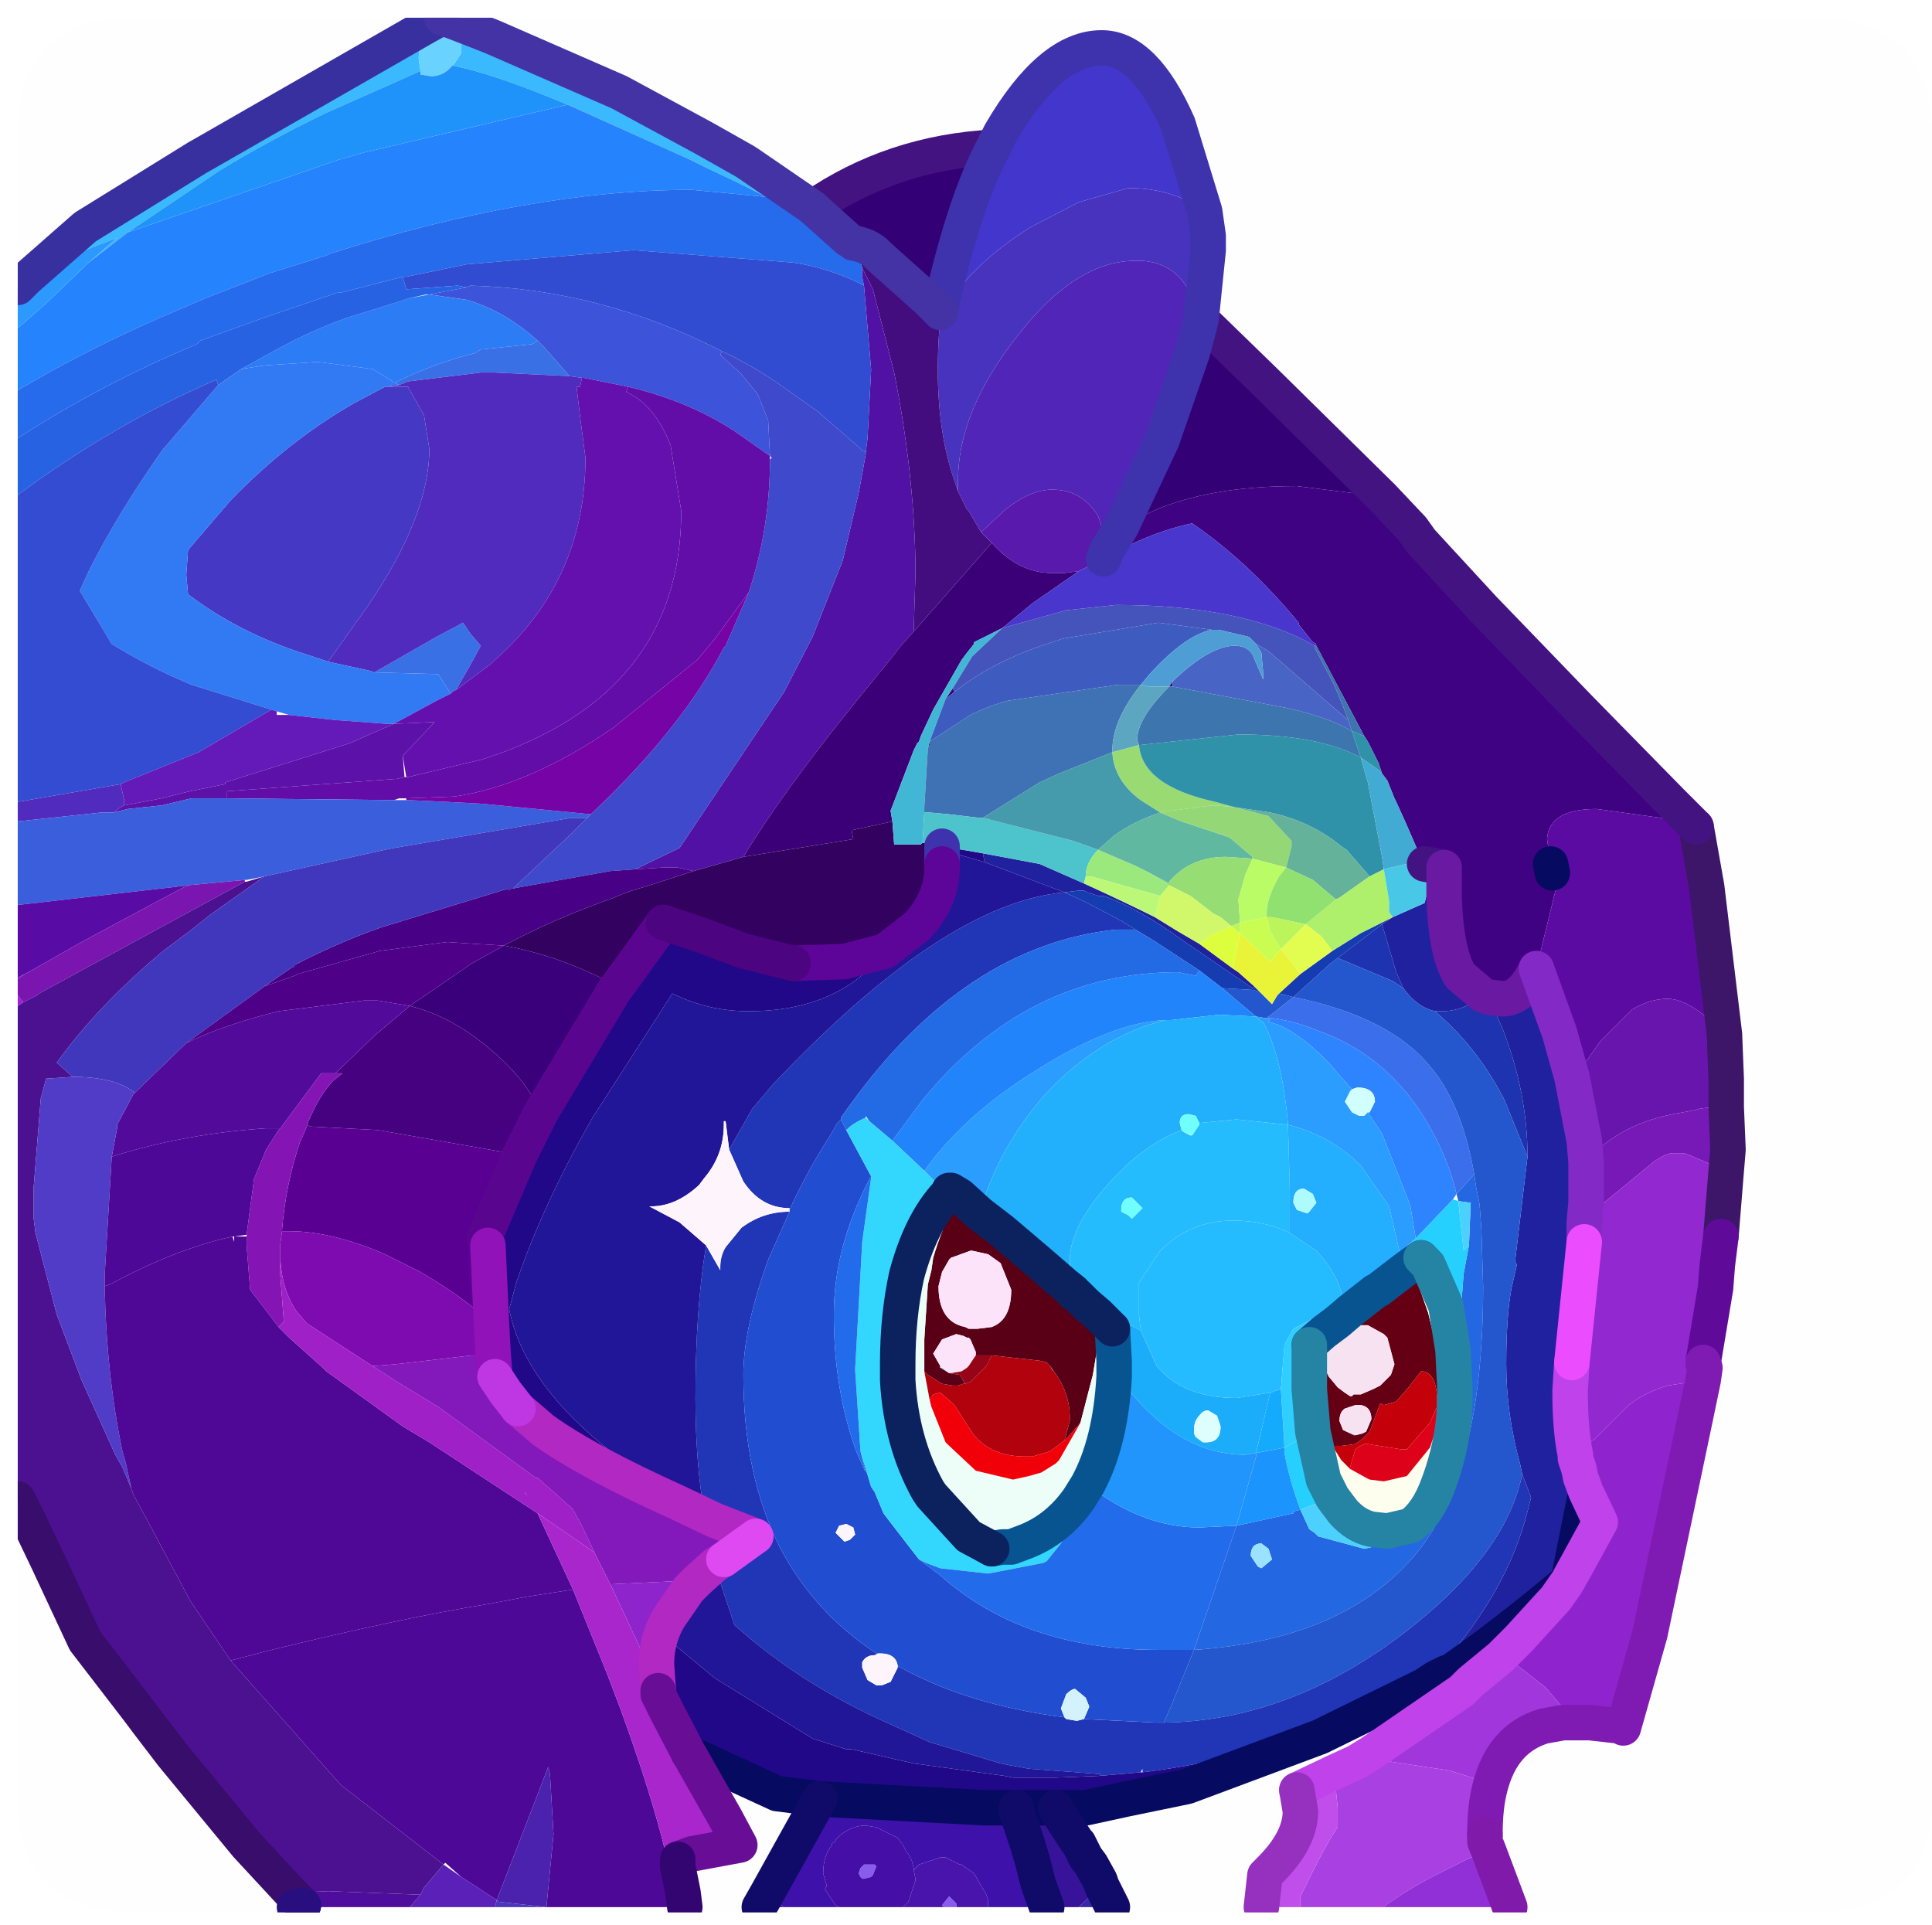 <?xml version="1.0" encoding="UTF-8" standalone="no"?>
<svg xmlns:ffdec="https://www.free-decompiler.com/flash" xmlns:xlink="http://www.w3.org/1999/xlink" ffdec:objectType="frame" height="54.25px" width="54.45px" xmlns="http://www.w3.org/2000/svg">
  <g transform="matrix(1.0, 0.0, 0.0, 1.0, 0.5, 0.5)">
    <clipPath id="clipPath0" transform="matrix(1.0, 0.0, 0.0, 1.0, 0.0, 0.0)">
      <path d="M50.5 0.0 Q53.95 0.0 53.95 3.3 L53.95 50.15 Q53.95 53.4 50.5 53.4 L3.3 53.4 Q0.0 53.4 0.0 50.15 L0.0 3.3 Q0.0 0.0 3.3 0.0 L50.5 0.0" fill="#000000" fill-rule="evenodd" stroke="none"/>
    </clipPath>
    <g clip-path="url(#clipPath0)">
      <use ffdec:characterId="2" height="54.25" transform="matrix(1.0, 0.0, 0.0, 1.0, -0.5, -0.5)" width="49.2" xlink:href="#shape1"/>
    </g>
    <use ffdec:characterId="3" height="53.4" transform="matrix(1.0, 0.0, 0.0, 1.0, 0.0, 0.0)" width="53.95" xlink:href="#shape2"/>
  </g>
  <defs>
    <g id="shape1" transform="matrix(1.0, 0.0, 0.0, 1.0, 0.5, 0.5)">
      <path d="M29.25 53.25 L29.0 53.25 27.35 53.25 27.35 53.15 27.35 53.05 27.3 52.9 26.95 52.3 26.6 52.05 26.55 52.05 26.35 51.95 26.15 51.85 26.0 51.85 25.4 52.05 25.25 52.2 25.25 52.15 25.2 51.95 25.1 51.75 25.05 51.7 24.95 51.5 24.8 51.3 24.2 51.0 23.9 50.95 Q23.5 50.95 23.15 51.25 L23.05 51.35 23.05 51.4 22.95 51.45 22.95 51.5 Q22.7 51.8 22.7 52.3 L22.8 52.65 22.75 52.75 23.05 53.2 23.15 53.25 21.6 53.25 21.1 52.9 22.6 50.2 27.25 50.45 27.75 50.45 27.25 50.45 27.3 50.35 27.75 50.45 28.15 50.45 28.15 50.55 28.45 51.45 28.6 51.95 28.75 52.55 28.8 52.7 29.0 53.25 28.8 52.7 28.75 52.55 28.6 51.95 28.45 51.45 28.15 50.55 28.15 50.45 28.35 50.45 28.45 50.7 28.75 51.6 28.9 52.15 29.05 52.7 29.1 52.85 29.25 53.25" fill="#3e11ac" fill-rule="evenodd" stroke="none"/>
      <path d="M29.25 50.45 L29.3 50.55 29.75 51.25 29.85 51.4 29.9 51.45 30.1 51.85 30.25 52.05 30.5 52.5 30.55 52.65 29.9 53.25 29.25 53.25 29.1 52.85 29.05 52.7 28.9 52.15 28.75 51.6 28.45 50.7 28.35 50.45 29.25 50.45" fill="#37139b" fill-rule="evenodd" stroke="none"/>
      <path d="M30.55 52.65 L30.75 53.05 30.85 53.25 29.9 53.25 30.55 52.65" fill="#3827a7" fill-rule="evenodd" stroke="none"/>
      <path d="M27.35 53.25 L26.45 53.25 26.45 53.15 26.25 52.95 26.05 53.2 26.1 53.25 24.95 53.25 25.05 53.15 25.1 53.1 25.3 52.5 25.3 52.45 25.25 52.2 25.4 52.05 26.0 51.85 26.15 51.85 26.35 51.95 26.55 52.05 26.6 52.05 26.95 52.3 27.3 52.9 27.35 53.05 27.35 53.15 27.35 53.25" fill="#4914ad" fill-rule="evenodd" stroke="none"/>
      <path d="M26.45 53.25 L26.1 53.25 26.05 53.2 26.25 52.95 26.45 53.15 26.45 53.25 M23.85 52.05 L24.15 52.05 24.2 52.1 24.1 52.35 24.05 52.4 23.85 52.45 23.8 52.45 23.75 52.4 23.7 52.3 23.75 52.15 23.85 52.05" fill="#895ced" fill-rule="evenodd" stroke="none"/>
      <path d="M24.95 53.25 L23.15 53.25 23.05 53.2 22.75 52.75 22.8 52.65 22.7 52.3 Q22.7 51.8 22.95 51.5 L22.95 51.45 23.05 51.4 23.05 51.35 23.15 51.25 Q23.5 50.95 23.9 50.95 L24.2 51.0 24.8 51.3 24.95 51.5 25.05 51.7 25.1 51.75 25.2 51.95 25.25 52.15 25.25 52.2 25.3 52.45 25.3 52.5 25.1 53.1 25.05 53.15 24.95 53.25 M23.85 52.05 L23.75 52.15 23.7 52.3 23.75 52.4 23.8 52.45 23.85 52.45 24.05 52.4 24.1 52.35 24.2 52.1 24.15 52.05 23.85 52.05" fill="#450ea8" fill-rule="evenodd" stroke="none"/>
      <path d="M21.6 53.25 L20.9 53.25 21.1 52.9 21.6 53.25" fill="#3a10a2" fill-rule="evenodd" stroke="none"/>
      <path d="M39.65 23.85 L40.2 23.95 40.2 24.6 40.2 24.8 Q40.25 26.35 40.65 27.0 L41.3 27.55 Q40.75 28.0 40.15 28.0 L39.95 28.0 Q39.45 27.9 39.05 27.35 L38.85 26.9 38.45 25.55 38.75 25.35 39.65 24.95 39.7 24.75 40.1 24.5 39.75 24.55 39.75 24.15 39.65 23.85 M41.45 27.6 L41.85 27.65 Q42.4 27.65 42.8 26.8 L43.45 28.6 43.8 29.85 44.15 31.65 44.2 32.25 44.2 33.4 44.15 33.95 44.15 34.5 43.8 37.9 43.75 38.7 Q43.75 39.8 43.9 40.5 L43.9 40.6 44.0 40.9 44.05 41.15 44.2 41.55 43.75 43.8 43.75 43.95 43.7 44.05 Q41.85 45.6 40.4 46.6 L40.25 46.65 40.15 46.4 Q42.0 44.3 42.55 42.1 L42.65 41.7 42.4 41.05 42.35 40.8 Q41.95 39.35 41.95 37.95 41.95 36.6 42.1 35.8 L42.25 35.15 42.2 35.05 42.55 32.1 Q42.55 30.3 41.85 28.5 L41.45 27.6 M27.25 23.8 L27.2 23.55 28.8 23.85 30.05 24.4 Q31.15 24.9 32.05 25.35 L32.7 25.75 33.3 26.1 34.25 26.8 34.4 26.9 34.85 27.3 34.8 27.35 32.9 26.05 Q31.6 25.1 30.6 24.75 L30.45 24.75 30.15 24.65 30.05 24.6 29.9 24.6 29.5 24.65 27.25 23.8" fill="#20219f" fill-rule="evenodd" stroke="none"/>
      <path d="M41.3 27.55 L41.45 27.6 41.85 28.5 Q42.55 30.3 42.55 32.1 L41.9 30.5 Q41.15 29.05 40.05 28.1 L39.95 28.0 40.15 28.0 Q40.75 28.0 41.3 27.55 M38.45 25.55 L38.85 26.9 39.05 27.35 38.75 27.15 37.2 26.5 38.45 25.55" fill="#1e33b0" fill-rule="evenodd" stroke="none"/>
      <path d="M41.05 32.6 L40.55 33.15 Q40.3 32.1 39.7 31.1 38.6 29.25 36.65 28.55 36.05 28.3 35.4 28.2 L35.3 28.2 35.2 28.2 35.25 28.15 35.45 28.0 35.95 27.6 Q38.65 28.15 39.8 29.55 40.7 30.6 41.05 32.6" fill="#3b6eeb" fill-rule="evenodd" stroke="none"/>
      <path d="M40.6 33.35 L40.55 33.15 41.05 32.6 41.1 32.95 41.2 33.45 41.25 34.15 41.3 35.75 Q41.3 39.2 40.5 41.35 L40.5 41.4 39.9 42.6 39.6 43.05 Q37.6 45.7 33.15 46.0 L34.35 42.5 35.95 42.15 35.95 42.1 36.15 42.05 36.4 42.6 36.55 42.7 36.65 42.8 37.95 43.15 38.4 43.05 Q39.75 42.6 40.2 41.25 40.6 40.05 40.65 36.7 L40.75 35.4 40.9 34.6 40.95 33.4 40.6 33.35 M35.25 43.15 L35.05 43.0 Q34.75 43.0 34.75 43.35 L34.85 43.5 34.95 43.65 35.05 43.7 35.35 43.45 35.25 43.15" fill="#2367e4" fill-rule="evenodd" stroke="none"/>
      <path d="M42.55 32.1 L42.2 35.05 42.25 35.15 42.1 35.8 Q41.95 36.6 41.95 37.95 41.95 39.35 42.35 40.8 L42.4 41.05 Q41.95 43.3 39.1 45.5 35.85 48.0 32.3 48.05 L32.5 47.6 33.15 46.0 Q37.6 45.7 39.6 43.05 L39.9 42.6 40.5 41.4 40.5 41.35 Q41.3 39.2 41.3 35.75 L41.25 34.15 41.2 33.45 41.1 32.95 41.05 32.6 Q40.7 30.6 39.8 29.55 38.65 28.15 35.95 27.6 L35.45 28.0 35.25 28.15 35.2 28.2 34.9 28.15 34.3 27.65 33.95 27.35 34.8 27.4 35.0 27.45 35.35 27.8 35.5 27.55 35.55 27.5 35.95 27.6 37.0 26.65 37.2 26.5 38.75 27.15 39.05 27.35 Q39.45 27.9 39.95 28.0 L40.05 28.1 Q41.15 29.05 41.9 30.5 L42.55 32.1" fill="#2456cf" fill-rule="evenodd" stroke="none"/>
      <path d="M40.6 33.35 L40.95 33.4 40.9 34.6 40.75 34.75 40.6 33.35 M40.65 36.7 Q40.6 40.05 40.2 41.25 39.75 42.6 38.4 43.05 L37.95 43.15 36.65 42.8 36.55 42.7 36.4 42.6 36.15 42.05 37.05 41.7 37.35 42.1 Q37.7 42.5 38.15 42.6 L38.6 42.65 39.25 42.5 Q39.75 42.15 40.05 41.3 40.55 39.95 40.5 38.55 L40.45 37.55 40.65 36.7 M40.2 38.45 L40.15 38.6 40.15 38.55 40.15 38.5 40.2 38.45" fill="#4cd1ff" fill-rule="evenodd" stroke="none"/>
      <path d="M40.9 34.6 L40.75 35.4 40.65 36.7 40.45 37.55 40.25 36.3 39.75 35.15 39.55 34.95 39.2 35.2 39.0 35.35 39.0 35.2 38.95 34.8 39.4 34.4 40.45 33.3 40.6 33.35 40.75 34.75 40.9 34.6 M40.2 38.45 L40.15 38.5 40.1 37.95 40.2 38.45 M36.5 39.85 L36.8 41.2 37.05 41.7 36.15 42.05 Q35.85 41.25 35.7 40.45 L35.7 40.3 36.5 39.85 M37.7 39.95 L37.65 39.95 37.45 39.85 37.7 39.95" fill="#26d1ff" fill-rule="evenodd" stroke="none"/>
      <path d="M42.4 41.05 L42.65 41.7 42.55 42.1 Q42.0 44.3 40.15 46.4 L39.55 47.05 36.6 48.3 Q34.15 49.15 31.7 49.45 L31.7 49.35 31.65 49.45 30.5 49.55 30.5 49.5 28.5 49.35 27.95 49.25 27.7 49.2 25.7 48.6 24.6 48.1 Q22.1 47.0 20.2 45.3 L19.8 44.1 19.65 43.6 19.9 43.45 20.8 42.8 19.65 42.35 19.35 42.15 Q19.1 40.7 19.1 38.9 19.1 36.4 19.4 34.6 L19.8 35.3 19.8 35.2 Q19.8 34.9 19.95 34.65 L20.4 34.1 Q21.0 33.65 21.75 33.65 L21.15 35.0 Q20.45 36.95 20.45 38.25 20.45 41.1 21.5 43.15 22.45 44.95 24.2 46.1 L24.25 46.1 24.15 46.15 Q23.9 46.15 23.8 46.35 L23.8 46.5 23.95 46.85 24.2 47.0 24.3 47.0 24.35 47.0 24.6 46.9 24.8 46.5 24.8 46.45 Q26.75 47.55 29.5 47.9 L29.55 47.95 29.85 48.0 30.05 47.95 32.1 48.05 32.3 48.05 Q35.85 48.0 39.1 45.5 41.95 43.3 42.4 41.05 M20.05 31.9 L20.7 30.75 21.0 30.4 21.25 30.1 Q26.1 24.95 29.5 24.65 L30.05 24.9 31.1 25.45 31.5 25.7 30.95 25.7 Q26.7 26.15 23.45 30.65 L23.2 31.0 23.2 31.05 23.1 31.15 22.9 31.5 Q22.25 32.5 21.75 33.6 L21.75 33.55 Q20.95 33.55 20.45 32.8 L20.05 31.9" fill="#2135b8" fill-rule="evenodd" stroke="none"/>
      <path d="M36.7 48.45 L32.95 49.85 31.25 50.2 30.1 50.45 29.25 50.45 28.35 50.45 28.15 50.45 27.75 50.45 27.3 50.35 27.25 50.45 22.6 50.2 21.4 50.05 18.9 48.9 18.35 47.85 18.05 47.25 18.05 47.15 18.05 47.1 17.8 46.5 18.0 46.4 Q18.0 45.7 18.35 45.1 L18.2 45.6 19.65 46.8 22.4 48.5 23.35 48.8 23.5 48.8 25.25 49.2 27.8 49.55 28.05 49.6 28.7 49.6 29.25 49.6 30.5 49.55 31.65 49.45 31.7 49.45 Q34.15 49.15 36.6 48.3 L36.7 48.45 M13.95 24.55 L13.9 24.55 13.85 24.6 13.8 24.55 13.95 24.55 M26.05 23.45 L26.05 23.35 27.2 23.55 27.25 23.8 26.05 23.45 M24.45 26.3 Q23.15 28.0 20.6 28.0 19.45 28.0 18.45 27.5 L16.2 31.0 Q14.8 33.45 14.05 35.65 L13.85 36.4 Q14.3 38.7 17.3 40.85 L19.35 42.15 19.65 42.35 18.6 41.85 Q16.05 40.7 14.8 39.8 L14.1 39.2 13.75 38.75 13.45 38.3 13.4 37.7 13.35 36.8 13.25 34.6 13.15 34.4 14.15 32.05 14.75 30.85 16.85 27.35 16.9 27.3 18.2 25.5 19.25 25.85 20.45 26.3 21.85 26.65 23.3 26.6 24.45 26.3 M14.35 41.65 L14.3 41.6 14.3 41.55 14.35 41.65 M18.05 47.1 L18.0 46.4 18.05 47.1" fill="#21088a" fill-rule="evenodd" stroke="none"/>
      <path d="M26.05 23.45 L27.25 23.8 29.5 24.65 Q26.1 24.95 21.25 30.1 L21.0 30.4 20.7 30.75 20.05 31.9 19.95 31.1 19.9 31.1 19.9 31.2 Q19.9 32.05 19.35 32.7 L19.2 32.9 Q18.55 33.5 17.85 33.5 L17.8 33.5 18.65 33.95 19.4 34.6 Q19.1 36.4 19.1 38.9 19.1 40.7 19.35 42.15 L17.3 40.85 Q14.3 38.7 13.85 36.4 L14.05 35.65 Q14.8 33.45 16.2 31.0 L18.45 27.5 Q19.45 28.0 20.6 28.0 23.15 28.0 24.45 26.3 L25.35 25.6 Q26.05 24.85 26.05 23.95 L26.05 23.85 26.05 23.45 M19.15 44.05 L19.65 43.6 19.8 44.1 20.2 45.3 Q22.1 47.0 24.6 48.1 L25.7 48.6 27.7 49.2 27.95 49.25 28.5 49.35 30.5 49.5 30.5 49.55 29.25 49.6 28.7 49.6 28.05 49.6 27.8 49.55 25.25 49.2 23.5 48.8 23.35 48.8 22.4 48.5 19.65 46.8 18.2 45.6 18.35 45.1 18.9 44.3 19.15 44.05" fill="#211698" fill-rule="evenodd" stroke="none"/>
      <path d="M29.5 24.65 L29.9 24.6 30.05 24.6 30.15 24.65 30.45 24.75 30.6 24.75 Q31.6 25.1 32.9 26.05 L34.8 27.35 34.85 27.3 35.0 27.45 34.8 27.4 33.95 27.35 33.3 26.85 32.0 26.0 31.5 25.7 31.1 25.45 30.05 24.9 29.5 24.65 M39.75 24.55 L40.1 24.5 39.7 24.75 39.75 24.55 M38.75 25.35 L38.45 25.55 37.2 26.5 37.0 26.65 35.95 27.6 35.55 27.5 36.15 26.95 37.05 26.3 37.85 25.8 38.35 25.55 38.75 25.35" fill="#153cb1" fill-rule="evenodd" stroke="none"/>
      <path d="M35.3 28.2 L35.4 28.2 Q36.05 28.3 36.65 28.55 38.6 29.25 39.7 31.1 40.3 32.1 40.55 33.15 L40.45 33.3 39.4 34.4 39.25 33.5 39.2 33.35 38.45 31.45 38.05 30.85 38.1 30.85 38.25 30.55 Q38.25 30.15 37.75 30.15 L37.6 30.2 36.9 29.4 Q35.95 28.45 35.25 28.3 L35.3 28.2" fill="#2e84ff" fill-rule="evenodd" stroke="none"/>
      <path d="M37.6 30.2 L37.75 30.15 Q38.25 30.15 38.25 30.55 L38.1 30.85 38.05 30.85 37.95 30.95 37.8 30.95 37.7 30.9 37.6 30.85 37.4 30.55 37.55 30.25 37.6 30.2" fill="#d2ffff" fill-rule="evenodd" stroke="none"/>
      <path d="M35.3 28.2 L35.25 28.3 Q35.95 28.45 36.9 29.4 L37.6 30.2 37.55 30.25 37.4 30.55 37.6 30.85 37.7 30.9 37.8 30.95 37.95 30.95 38.05 30.85 38.45 31.45 39.2 33.35 39.25 33.5 39.4 34.4 38.95 34.8 38.65 33.5 37.85 32.35 Q37.0 31.5 35.8 31.2 35.65 29.4 35.15 28.4 L35.1 28.3 35.05 28.3 34.9 28.15 35.2 28.2 35.3 28.2 M25.55 32.5 Q26.65 30.95 28.65 29.7 30.85 28.3 32.35 28.25 30.5 28.7 29.0 30.3 27.65 31.8 27.1 33.7 L26.55 33.2 26.25 33.05 26.2 33.15 25.95 32.9 25.55 32.5 M26.25 33.05 L26.3 33.05 26.55 33.2 26.3 33.05 26.25 33.05" fill="#2a9eff" fill-rule="evenodd" stroke="none"/>
      <path d="M33.3 26.85 L33.95 27.35 34.3 27.65 34.9 28.15 33.85 28.1 32.5 28.25 32.35 28.25 Q30.85 28.3 28.65 29.7 26.65 30.95 25.55 32.5 L24.65 31.65 25.5 30.5 Q28.45 26.9 32.7 26.9 L33.2 27.0 33.3 26.85" fill="#2285fc" fill-rule="evenodd" stroke="none"/>
      <path d="M31.5 25.7 L32.0 26.0 33.3 26.85 33.2 27.0 32.7 26.9 Q28.45 26.9 25.5 30.5 L24.65 31.65 24.0 31.1 23.9 30.95 23.9 31.0 Q23.55 31.15 23.35 31.35 L23.2 31.05 23.2 31.0 23.45 30.65 Q26.7 26.15 30.95 25.7 L31.5 25.7" fill="#236ae6" fill-rule="evenodd" stroke="none"/>
      <path d="M32.35 28.25 L32.5 28.25 33.85 28.1 34.9 28.15 35.05 28.3 35.1 28.3 35.15 28.4 Q35.65 29.4 35.8 31.2 L34.35 31.05 33.3 31.15 33.2 30.95 33.0 30.9 Q32.75 30.9 32.75 31.15 L32.8 31.35 Q31.75 31.75 30.8 32.8 29.7 34.0 29.65 34.95 L29.65 35.4 29.8 35.95 29.75 35.9 29.5 35.7 28.75 35.05 27.75 34.2 27.1 33.7 Q27.65 31.8 29.0 30.3 30.5 28.7 32.35 28.25" fill="#22b1fd" fill-rule="evenodd" stroke="none"/>
      <path d="M33.1 31.5 L33.3 31.2 33.3 31.15 34.35 31.05 35.8 31.2 35.85 33.0 35.85 34.25 Q35.15 33.9 34.25 33.9 33.05 33.9 32.2 34.75 L31.6 35.65 31.6 35.95 31.6 36.55 31.65 37.0 30.9 36.6 29.8 35.95 29.65 35.4 29.65 34.95 Q29.7 34.0 30.8 32.8 31.75 31.75 32.8 31.35 L32.85 31.4 33.05 31.5 33.1 31.5 M31.3 33.75 L31.4 33.85 31.7 33.55 31.4 33.25 Q31.1 33.25 31.1 33.6 L31.1 33.65 31.3 33.75" fill="#25bdff" fill-rule="evenodd" stroke="none"/>
      <path d="M33.3 31.15 L33.3 31.2 33.1 31.5 32.85 31.4 32.8 31.35 32.75 31.15 Q32.75 30.9 33.0 30.9 L33.2 30.95 33.3 31.15 M31.3 33.75 L31.1 33.65 31.1 33.6 Q31.1 33.25 31.4 33.25 L31.7 33.55 31.4 33.85 31.3 33.75" fill="#70ffff" fill-rule="evenodd" stroke="none"/>
      <path d="M30.9 36.6 L31.65 37.0 32.1 38.0 Q32.85 38.9 34.35 38.9 L35.3 38.75 34.9 40.45 34.6 40.5 Q32.65 40.5 31.1 38.4 L31.15 37.9 31.05 37.05 30.9 36.6 M33.8 39.4 L33.55 39.25 Q33.4 39.25 33.3 39.4 33.15 39.55 33.15 39.8 L33.15 39.9 33.2 40.0 33.4 40.15 33.5 40.15 Q33.9 40.15 33.9 39.7 L33.8 39.4" fill="#1caefb" fill-rule="evenodd" stroke="none"/>
      <path d="M29.8 35.95 L30.9 36.6 31.05 37.05 31.15 37.9 31.1 38.4 30.9 38.1 30.9 37.85 30.85 36.95 30.45 36.55 30.1 36.25 29.85 36.0 29.8 35.95" fill="#36ddfd" fill-rule="evenodd" stroke="none"/>
      <path d="M31.65 37.0 L31.6 36.55 31.6 35.95 31.6 35.65 32.2 34.75 Q33.05 33.9 34.25 33.9 35.15 33.9 35.85 34.25 L36.6 34.75 Q37.25 35.45 37.35 36.15 L36.25 36.8 35.95 36.95 35.7 37.4 35.6 38.65 35.3 38.75 34.35 38.9 Q32.85 38.9 32.1 38.0 L31.65 37.0" fill="#24bdff" fill-rule="evenodd" stroke="none"/>
      <path d="M35.8 31.2 Q37.0 31.5 37.85 32.35 L38.65 33.5 38.95 34.8 38.5 35.25 37.35 36.15 Q37.25 35.45 36.6 34.75 L35.85 34.25 35.85 33.0 35.8 31.2 M36.6 33.4 L36.5 33.15 36.25 33.0 Q35.95 33.0 35.95 33.4 L36.05 33.6 36.35 33.7 36.4 33.65 36.6 33.4" fill="#23afff" fill-rule="evenodd" stroke="none"/>
      <path d="M36.6 33.4 L36.4 33.65 36.35 33.7 36.05 33.6 35.95 33.4 Q35.95 33.0 36.25 33.0 L36.5 33.15 36.6 33.4" fill="#affcff" fill-rule="evenodd" stroke="none"/>
      <path d="M37.35 36.15 L38.5 35.25 38.95 34.8 39.0 35.2 39.0 35.35 38.35 35.85 38.25 35.9 37.55 36.45 37.2 36.75 37.0 36.9 36.8 37.05 36.4 37.4 36.4 37.75 36.4 38.3 36.4 38.65 36.5 39.85 35.7 40.3 35.6 38.65 35.7 37.4 35.95 36.95 36.25 36.8 37.35 36.15" fill="#2ecfff" fill-rule="evenodd" stroke="none"/>
      <path d="M21.75 33.65 L21.75 33.6 Q22.25 32.5 22.9 31.5 L23.1 31.15 23.2 31.05 23.35 31.35 24.05 32.65 Q23.0 34.6 23.0 36.55 23.0 38.7 23.65 40.45 L23.9 41.0 23.75 40.4 24.05 41.4 24.15 41.55 24.4 42.15 24.55 42.35 25.4 43.45 26.0 43.9 Q28.35 46.0 32.15 46.0 L33.15 46.0 32.5 47.6 32.3 48.05 32.1 48.05 30.05 47.95 30.2 47.6 30.1 47.35 29.8 47.1 Q29.7 47.1 29.55 47.25 L29.4 47.65 29.5 47.9 Q26.75 47.55 24.8 46.45 24.75 46.1 24.3 46.1 L24.25 46.1 24.2 46.1 Q22.45 44.95 21.5 43.15 20.45 41.1 20.45 38.25 20.45 36.95 21.15 35.0 L21.75 33.65 M23.55 42.55 L23.35 42.45 23.15 42.5 23.05 42.7 23.25 42.9 23.3 42.95 23.45 42.9 23.6 42.75 23.55 42.55" fill="#214dd2" fill-rule="evenodd" stroke="none"/>
      <path d="M23.35 31.35 Q23.55 31.15 23.9 31.0 L24.0 31.1 24.65 31.65 25.55 32.5 25.95 32.9 26.2 33.15 Q25.45 33.95 25.05 35.45 24.8 36.6 24.8 37.95 L24.8 38.4 Q24.9 40.15 25.65 41.5 L25.75 41.65 26.8 42.8 27.45 43.15 27.75 43.1 28.0 43.1 28.4 42.95 Q29.3 42.6 29.9 41.75 L30.15 41.35 30.35 41.5 29.4 43.0 29.0 43.5 28.9 43.55 27.35 43.85 26.0 43.7 25.6 43.55 25.4 43.45 24.55 42.35 24.4 42.15 24.15 41.55 24.05 41.4 23.75 40.4 23.6 38.1 23.8 34.5 24.05 32.7 24.05 32.65 23.35 31.35 M26.0 38.05 L26.05 38.05 26.25 38.2 26.0 38.05" fill="#33d8ff" fill-rule="evenodd" stroke="none"/>
      <path d="M34.35 42.5 L33.15 46.0 32.15 46.0 Q28.35 46.0 26.0 43.9 L25.4 43.45 25.6 43.55 26.0 43.7 27.35 43.85 28.9 43.55 29.0 43.5 29.4 43.0 30.35 41.5 Q31.8 42.55 33.3 42.55 L34.35 42.5 M24.05 32.65 L24.05 32.7 23.8 34.5 23.6 38.1 23.75 40.4 23.9 41.0 23.65 40.45 Q23.0 38.7 23.0 36.55 23.0 34.6 24.05 32.65" fill="#226beb" fill-rule="evenodd" stroke="none"/>
      <path d="M30.15 41.35 Q30.8 40.15 30.9 38.3 L30.9 38.1 31.1 38.4 Q31.05 39.65 30.6 40.85 L30.35 41.5 30.15 41.35 M29.8 35.95 L29.85 36.0 29.75 35.95 29.75 35.9 29.8 35.95 M29.2 38.15 L29.15 38.1 29.1 38.0 29.2 38.15" fill="#2cd6ff" fill-rule="evenodd" stroke="none"/>
      <path d="M29.5 47.9 L29.4 47.65 29.55 47.25 Q29.7 47.1 29.8 47.1 L30.1 47.35 30.2 47.6 30.05 47.95 29.85 48.0 29.55 47.95 29.5 47.9" fill="#d5f3ff" fill-rule="evenodd" stroke="none"/>
      <path d="M36.15 42.05 L35.95 42.1 35.95 42.15 34.35 42.5 34.9 40.55 34.9 40.45 35.7 40.3 35.7 40.45 Q35.85 41.25 36.15 42.05" fill="#1c95fe" fill-rule="evenodd" stroke="none"/>
      <path d="M34.9 40.45 L35.3 38.75 35.6 38.65 35.7 40.3 34.9 40.45" fill="#15acfd" fill-rule="evenodd" stroke="none"/>
      <path d="M33.8 39.4 L33.9 39.7 Q33.9 40.15 33.5 40.15 L33.4 40.15 33.2 40.0 33.15 39.9 33.15 39.8 Q33.15 39.55 33.3 39.4 33.4 39.25 33.55 39.25 L33.8 39.4" fill="#dfffff" fill-rule="evenodd" stroke="none"/>
      <path d="M31.1 38.4 Q32.65 40.5 34.6 40.5 L34.9 40.45 34.9 40.55 34.35 42.5 33.3 42.55 Q31.8 42.55 30.35 41.5 L30.6 40.85 Q31.05 39.65 31.1 38.4" fill="#2296fd" fill-rule="evenodd" stroke="none"/>
      <path d="M35.25 43.15 L35.35 43.45 35.05 43.7 34.95 43.65 34.85 43.5 34.75 43.35 Q34.75 43.0 35.05 43.0 L35.25 43.15" fill="#9ce3ff" fill-rule="evenodd" stroke="none"/>
      <path d="M19.4 34.6 L18.65 33.95 17.8 33.5 17.85 33.5 Q18.55 33.5 19.2 32.9 L19.35 32.7 Q19.9 32.05 19.9 31.2 L19.9 31.1 19.95 31.1 20.05 31.9 20.45 32.8 Q20.95 33.55 21.75 33.55 L21.75 33.6 21.75 33.65 Q21.0 33.65 20.4 34.1 L19.95 34.65 Q19.8 34.9 19.8 35.2 L19.8 35.3 19.4 34.6 M24.25 46.1 L24.3 46.1 Q24.75 46.1 24.8 46.45 L24.8 46.5 24.6 46.9 24.35 47.0 24.3 47.0 24.2 47.0 23.95 46.85 23.8 46.5 23.8 46.35 Q23.9 46.15 24.15 46.15 L24.25 46.1 M23.55 42.55 L23.6 42.75 23.45 42.9 23.3 42.95 23.25 42.9 23.05 42.7 23.15 42.5 23.35 42.45 23.55 42.55" fill="#fff6fd" fill-rule="evenodd" stroke="none"/>
      <path d="M47.25 22.75 L46.3 22.55 44.5 22.3 Q43.15 22.3 43.1 23.15 L43.2 23.8 43.2 23.85 43.25 24.1 43.35 24.45 43.35 24.55 42.8 26.8 Q42.4 27.65 41.85 27.65 L41.45 27.6 41.3 27.55 40.65 27.0 Q40.25 26.35 40.2 24.8 L40.2 24.6 40.2 23.95 39.65 23.85 39.6 23.8 39.1 22.65 38.85 22.1 38.8 22.0 38.6 21.5 38.45 21.3 38.35 21.0 38.25 20.8 38.05 20.4 37.95 20.25 36.6 17.7 36.55 17.7 36.6 17.65 36.5 17.6 36.1 17.1 36.1 17.05 Q34.7 15.35 33.1 14.25 31.9 14.5 30.6 15.25 L30.7 15.0 31.1 14.35 32.0 13.9 Q33.6 13.2 36.05 13.2 L38.45 13.5 39.3 14.4 39.55 14.75 41.3 16.65 44.05 19.5 46.6 22.1 47.25 22.75 M32.55 18.85 L32.45 18.85 32.55 18.7 32.55 18.85" fill="#3f0283" fill-rule="evenodd" stroke="none"/>
      <path d="M43.2 23.85 L43.2 23.8 43.1 23.15 Q43.15 22.3 44.5 22.3 L46.3 22.55 47.25 22.75 47.3 22.8 47.6 24.5 48.1 28.65 Q47.15 27.65 46.5 27.65 46.0 27.65 45.5 27.95 L44.6 28.85 44.25 29.35 43.8 29.85 43.45 28.6 42.8 26.8 43.35 24.55 43.35 24.45 43.25 24.1 43.2 23.85" fill="#5b0ba2" fill-rule="evenodd" stroke="none"/>
      <path d="M48.1 28.65 L48.15 29.9 48.15 30.7 48.0 30.7 47.75 30.7 47.4 30.75 47.2 30.8 46.65 30.9 Q45.4 31.15 44.6 31.85 L44.55 31.95 44.2 32.25 44.15 31.65 43.8 29.85 44.25 29.35 44.6 28.85 45.5 27.95 Q46.0 27.65 46.5 27.65 47.15 27.65 48.1 28.65" fill="#6815af" fill-rule="evenodd" stroke="none"/>
      <path d="M48.15 30.7 L48.2 31.9 48.15 32.5 47.1 32.05 46.95 32.0 46.65 32.0 Q46.45 32.0 46.1 32.25 L44.7 33.4 44.65 33.45 44.15 33.95 44.2 33.4 44.2 32.25 44.55 31.95 44.6 31.85 Q45.4 31.15 46.65 30.9 L47.2 30.8 47.4 30.75 47.75 30.7 48.0 30.7 48.15 30.7" fill="#7719b7" fill-rule="evenodd" stroke="none"/>
      <path d="M48.15 32.5 L48.0 34.35 47.9 35.15 47.85 35.8 47.5 37.9 47.55 38.05 47.5 38.4 46.5 38.55 Q45.85 38.75 45.4 39.1 L44.45 40.05 44.3 40.15 43.9 40.6 43.9 40.5 Q43.75 39.8 43.75 38.7 L43.8 37.9 44.15 34.5 44.15 33.95 44.65 33.45 44.7 33.4 46.1 32.25 Q46.45 32.0 46.65 32.0 L46.95 32.0 47.1 32.05 48.15 32.5" fill="#9328d0" fill-rule="evenodd" stroke="none"/>
      <path d="M47.5 38.4 L47.25 39.6 46.0 45.55 45.25 48.2 45.2 48.15 44.3 48.05 43.85 48.05 43.65 47.75 43.05 47.05 42.15 46.35 41.8 46.2 42.3 45.7 43.35 44.55 43.7 44.05 43.75 43.95 44.6 42.4 44.2 41.55 44.05 41.15 44.0 40.9 43.9 40.6 44.3 40.15 44.45 40.05 45.4 39.1 Q45.85 38.75 46.5 38.55 L47.5 38.4" fill="#9024cf" fill-rule="evenodd" stroke="none"/>
      <path d="M43.85 48.05 L43.55 48.05 43.0 48.15 Q41.85 48.5 41.5 49.85 L41.3 49.7 40.35 49.4 38.35 49.1 38.15 48.9 40.7 47.15 40.95 46.9 41.8 46.2 42.15 46.35 43.05 47.05 43.65 47.75 43.85 48.05" fill="#a136dc" fill-rule="evenodd" stroke="none"/>
      <path d="M38.45 13.5 L36.05 13.2 Q33.6 13.2 32.0 13.9 L31.1 14.35 32.25 11.9 33.1 9.45 33.3 8.7 33.35 8.5 35.15 10.25 38.45 13.5 M22.4 5.35 Q24.65 3.8 27.5 3.65 26.7 5.15 26.05 8.0 L26.05 8.05 26.0 8.3 26.05 8.05 26.05 8.0 26.2 8.1 26.0 8.45 26.0 8.3 25.65 7.95 24.25 6.7 24.1 6.65 23.65 6.4 23.55 6.35 23.4 6.25 22.45 5.4 22.4 5.35 M24.25 6.7 L24.15 6.6 Q23.9 6.4 23.55 6.35 23.9 6.4 24.15 6.6 L24.25 6.7" fill="#340075" fill-rule="evenodd" stroke="none"/>
      <path d="M41.5 49.85 Q41.35 50.4 41.35 51.2 L41.35 51.4 41.45 51.65 40.85 51.9 40.05 52.3 Q39.25 52.7 38.55 53.2 L38.5 53.25 36.15 53.25 36.15 52.95 Q36.9 51.4 37.2 51.0 L37.2 50.9 37.2 50.45 37.1 49.45 37.75 49.15 38.35 49.1 40.35 49.4 41.3 49.7 41.5 49.85" fill="#aa40e2" fill-rule="evenodd" stroke="none"/>
      <path d="M41.45 51.65 L42.05 53.25 38.5 53.25 38.55 53.2 Q39.25 52.7 40.05 52.3 L40.85 51.9 41.45 51.65" fill="#9330d8" fill-rule="evenodd" stroke="none"/>
      <path d="M36.15 53.25 L35.05 53.25 35.15 52.35 35.3 52.2 Q36.15 51.35 36.15 50.55 L36.05 49.95 37.1 49.45 37.2 50.45 37.2 50.9 37.2 51.0 Q36.9 51.4 36.15 52.95 L36.15 53.25" fill="#c14eeb" fill-rule="evenodd" stroke="none"/>
      <path d="M39.0 35.35 L39.2 35.2 39.4 35.5 39.75 36.5 40.1 37.95 40.15 38.5 40.15 38.55 40.15 38.6 40.0 39.15 40.0 39.05 40.0 38.85 Q39.95 38.15 39.55 38.15 L39.2 38.6 38.85 39.0 38.5 39.1 38.4 39.05 38.1 39.85 38.05 39.9 37.9 40.05 37.7 40.2 37.3 40.25 37.15 40.25 37.05 40.25 36.9 40.0 36.75 39.65 36.4 38.65 36.4 38.3 36.4 37.75 36.4 37.4 36.8 37.05 37.0 36.9 37.2 36.75 37.55 36.45 38.25 35.9 38.35 35.85 39.0 35.35 M37.6 36.9 Q37.4 36.9 37.2 37.05 L37.15 37.1 37.0 37.2 Q36.75 37.45 36.75 37.75 L36.8 38.0 36.95 38.3 37.2 38.6 37.4 38.75 37.55 38.85 37.6 38.85 37.65 38.8 37.85 38.8 38.2 38.65 38.4 38.55 38.7 38.25 38.8 37.95 38.6 37.2 38.5 37.1 38.05 36.85 37.85 36.85 37.6 36.9 M37.7 39.95 L37.9 39.9 38.0 39.85 38.15 39.5 Q38.15 39.15 37.85 39.1 L37.7 39.1 37.4 39.2 Q37.25 39.3 37.25 39.55 L37.35 39.8 37.45 39.85 37.65 39.95 37.7 39.95" fill="#650014" fill-rule="evenodd" stroke="none"/>
      <path d="M37.6 36.9 L37.85 36.85 38.05 36.85 38.5 37.1 38.6 37.2 38.8 37.95 38.7 38.25 38.4 38.55 38.2 38.65 37.85 38.8 37.65 38.8 37.6 38.85 37.55 38.85 37.4 38.75 37.2 38.6 36.95 38.3 36.8 38.0 36.75 37.75 Q36.75 37.45 37.0 37.2 L37.15 37.1 37.2 37.05 Q37.4 36.9 37.6 36.9 M37.45 39.85 L37.35 39.8 37.25 39.55 Q37.25 39.3 37.4 39.2 L37.7 39.1 37.85 39.1 Q38.15 39.15 38.15 39.5 L38.0 39.85 37.9 39.9 37.7 39.95 37.45 39.85" fill="#f8e3f2" fill-rule="evenodd" stroke="none"/>
      <path d="M39.2 35.2 L39.55 34.95 39.75 35.15 40.25 36.3 40.45 37.55 40.5 38.55 Q40.55 39.95 40.05 41.3 39.75 42.15 39.25 42.5 L38.6 42.65 38.15 42.6 Q37.7 42.5 37.35 42.1 L37.05 41.7 36.8 41.2 36.5 39.85 36.4 38.65 36.75 39.65 36.9 40.0 37.05 40.25 37.3 40.65 37.55 40.9 38.0 41.15 38.1 41.2 38.5 41.25 39.15 41.1 39.8 40.3 40.0 39.7 40.15 38.6 40.2 38.45 40.1 37.95 39.75 36.5 39.4 35.5 39.2 35.2" fill="#ffffef" fill-rule="evenodd" stroke="none"/>
      <path d="M37.55 40.9 L37.3 40.65 37.05 40.25 37.15 40.25 37.3 40.25 37.7 40.2 37.9 40.05 38.05 39.9 38.1 39.85 38.4 39.05 38.5 39.1 38.85 39.0 39.2 38.6 39.55 38.15 Q39.95 38.15 40.0 38.85 L40.0 39.05 40.0 39.15 39.8 39.6 39.15 40.35 39.05 40.35 39.0 40.35 38.05 40.2 37.95 40.2 37.75 40.3 37.7 40.35 37.55 40.85 37.55 40.9" fill="#c5000a" fill-rule="evenodd" stroke="none"/>
      <path d="M40.15 38.6 L40.0 39.7 39.8 40.3 39.15 41.1 38.5 41.25 38.1 41.2 38.0 41.15 37.55 40.9 37.55 40.85 37.7 40.35 37.75 40.3 37.95 40.2 38.05 40.2 39.0 40.35 39.05 40.35 39.15 40.35 39.8 39.6 40.0 39.15 40.15 38.6" fill="#df011a" fill-rule="evenodd" stroke="none"/>
      <path d="M30.45 36.55 L30.45 37.0 30.45 37.15 30.45 37.35 30.3 38.25 29.95 39.6 29.6 40.0 29.5 40.1 29.65 39.55 29.65 39.45 Q29.65 38.75 29.2 38.15 L29.1 38.0 29.0 37.9 28.8 37.85 27.45 37.7 27.4 37.7 27.3 37.7 27.0 37.7 27.0 37.6 26.85 37.25 26.8 37.2 26.75 37.2 26.65 37.15 26.45 37.1 26.05 37.25 25.8 37.65 26.0 38.0 26.0 38.05 26.25 38.2 26.55 38.25 26.7 38.5 26.65 38.5 26.5 38.55 26.35 38.55 26.05 38.5 25.65 38.25 25.55 38.15 25.55 37.25 25.65 35.7 25.75 35.3 25.8 34.95 Q26.05 34.1 26.45 33.35 L26.55 33.2 27.1 33.7 27.75 34.2 28.75 35.05 29.5 35.7 29.75 35.9 29.75 35.95 29.85 36.0 30.1 36.25 30.45 36.55 M27.7 35.1 L27.35 34.85 26.9 34.75 26.85 34.75 26.3 34.95 26.25 35.0 26.05 35.35 25.95 35.75 Q25.95 36.75 26.7 36.9 L26.8 36.95 27.0 36.95 27.05 36.95 27.45 36.9 Q28.0 36.7 28.0 35.85 L27.7 35.1" fill="#590016" fill-rule="evenodd" stroke="none"/>
      <path d="M30.45 36.55 L30.85 36.95 30.9 37.85 30.9 38.1 30.9 38.3 Q30.8 40.15 30.15 41.35 L29.9 41.75 Q29.3 42.6 28.4 42.95 L28.0 43.1 27.75 43.1 27.45 43.15 26.8 42.8 25.75 41.65 25.65 41.5 Q24.9 40.15 24.8 38.4 L24.8 37.95 Q24.8 36.6 25.05 35.45 25.45 33.95 26.2 33.15 L26.25 33.05 26.55 33.2 26.45 33.35 Q26.05 34.1 25.8 34.95 L25.75 35.3 25.65 35.7 25.55 37.25 25.55 38.15 25.7 38.95 25.75 39.15 26.15 40.15 26.2 40.2 27.0 40.95 28.05 41.2 28.5 41.1 28.85 41.0 29.25 40.75 29.35 40.65 29.95 39.6 30.3 38.25 30.45 37.35 30.45 37.15 30.45 37.0 30.45 36.55" fill="#edfff8" fill-rule="evenodd" stroke="none"/>
      <path d="M27.7 35.1 L28.0 35.85 Q28.0 36.7 27.45 36.9 L27.05 36.95 27.0 36.95 26.8 36.95 26.7 36.9 Q25.95 36.75 25.95 35.75 L26.05 35.35 26.25 35.0 26.3 34.95 26.85 34.75 26.9 34.75 27.35 34.85 27.7 35.1 M26.0 38.05 L26.0 38.0 25.8 37.65 26.05 37.25 26.45 37.1 26.65 37.15 26.75 37.2 26.8 37.2 26.85 37.25 27.0 37.6 27.0 37.7 26.8 38.0 26.75 38.05 26.6 38.15 26.3 38.2 26.25 38.2 26.05 38.05 26.0 38.05" fill="#fde4fa" fill-rule="evenodd" stroke="none"/>
      <path d="M25.7 38.95 L25.55 38.15 25.65 38.25 26.05 38.5 26.35 38.55 26.5 38.55 26.65 38.5 26.7 38.5 26.85 38.45 27.3 38.0 27.4 37.8 27.45 37.7 28.8 37.85 29.0 37.9 29.1 38.0 29.15 38.1 29.2 38.15 Q29.65 38.75 29.65 39.45 L29.65 39.55 29.5 40.1 29.1 40.4 28.6 40.55 28.4 40.55 Q27.45 40.55 26.95 39.95 L26.75 39.65 26.4 39.1 26.0 38.75 25.8 38.8 25.7 38.95" fill="#b2020d" fill-rule="evenodd" stroke="none"/>
      <path d="M29.95 39.6 L29.35 40.65 29.25 40.75 28.85 41.0 28.5 41.1 28.05 41.2 27.0 40.95 26.2 40.2 26.15 40.15 25.75 39.15 25.7 38.95 25.8 38.8 26.0 38.75 26.4 39.1 26.75 39.65 26.95 39.95 Q27.45 40.55 28.4 40.55 L28.6 40.55 29.1 40.4 29.5 40.1 29.6 40.0 29.95 39.6" fill="#f20009" fill-rule="evenodd" stroke="none"/>
      <path d="M27.45 37.7 L27.4 37.8 27.3 38.0 26.85 38.45 26.7 38.5 26.55 38.25 26.25 38.2 26.3 38.2 26.6 38.15 26.75 38.05 26.8 38.0 27.0 37.7 27.3 37.7 27.4 37.7 27.45 37.7" fill="#960417" fill-rule="evenodd" stroke="none"/>
      <path d="M33.45 5.45 L33.55 6.15 33.55 6.55 33.35 8.5 33.3 8.7 33.25 8.4 Q32.95 6.95 31.7 6.85 L31.5 6.85 Q29.8 6.85 28.15 9.0 26.5 11.1 26.5 13.05 L26.5 13.35 26.4 13.05 Q25.75 11.2 26.0 8.45 L26.2 8.1 Q26.95 6.9 28.55 5.9 L29.9 5.2 31.3 4.8 Q32.55 4.8 33.45 5.45" fill="#4833c0" fill-rule="evenodd" stroke="none"/>
      <path d="M27.5 3.65 L27.7 3.25 Q29.1 0.85 30.55 0.85 31.75 0.85 32.7 3.0 L33.45 5.45 Q32.55 4.8 31.3 4.8 L29.9 5.2 28.55 5.9 Q26.95 6.9 26.2 8.1 L26.05 8.0 Q26.7 5.15 27.5 3.65" fill="#4336ce" fill-rule="evenodd" stroke="none"/>
      <path d="M31.1 14.35 L30.7 15.0 30.65 14.65 30.45 14.05 Q30.0 13.3 29.15 13.3 28.55 13.3 27.85 13.85 L27.15 14.5 26.8 13.9 26.75 13.85 26.5 13.35 26.5 13.05 Q26.5 11.1 28.15 9.0 29.8 6.85 31.5 6.85 L31.7 6.85 Q32.95 6.95 33.25 8.4 L33.3 8.7 33.1 9.45 32.25 11.9 31.1 14.35" fill="#5125b8" fill-rule="evenodd" stroke="none"/>
      <path d="M0.25 7.35 L1.9 5.9 5.05 3.95 5.4 3.75 11.5 0.25 11.6 0.45 Q11.3 0.75 11.3 1.15 L11.35 1.5 8.65 2.7 Q7.1 3.45 5.7 4.3 L5.4 4.5 3.1 6.05 2.0 6.9 2.8 6.2 2.15 6.45 Q1.15 6.85 0.25 7.35 M12.25 0.1 L13.15 0.45 13.4 0.55 16.95 2.1 19.35 3.4 20.5 4.05 20.65 4.15 22.4 5.35 22.45 5.4 23.4 6.25 22.1 5.55 21.1 5.05 20.3 4.65 19.35 4.2 18.95 4.0 15.5 2.45 Q13.35 1.55 12.25 1.35 L12.3 1.3 12.5 1.0 12.5 0.7 12.4 0.45 12.25 0.1" fill="#3abaff" fill-rule="evenodd" stroke="none"/>
      <path d="M0.0 10.5 L0.0 8.75 0.8 8.05 2.0 6.9 3.1 6.05 9.05 4.0 9.75 3.8 15.5 2.45 18.95 4.0 19.35 4.2 20.3 4.65 21.1 5.05 19.0 4.85 Q14.45 4.85 8.8 6.65 L8.7 6.7 7.1 7.2 5.3 7.9 4.6 8.2 Q2.1 9.25 0.0 10.5" fill="#2684ff" fill-rule="evenodd" stroke="none"/>
      <path d="M24.25 6.7 L25.65 7.95 26.0 8.3 26.0 8.45 Q25.75 11.2 26.4 13.05 L26.5 13.35 26.75 13.85 26.8 13.9 27.15 14.5 27.25 14.6 27.45 14.8 25.25 17.3 25.3 15.7 25.3 15.5 25.3 15.35 Q25.25 12.75 24.7 10.0 L24.65 9.8 24.1 7.65 23.8 7.05 23.65 6.4 24.1 6.65 24.25 6.7" fill="#430d7f" fill-rule="evenodd" stroke="none"/>
      <path d="M0.0 11.85 L0.0 10.5 Q2.1 9.25 4.6 8.2 L5.3 7.9 7.1 7.2 8.7 6.7 8.8 6.65 Q14.45 4.85 19.0 4.85 L21.1 5.05 22.1 5.55 23.4 6.25 23.55 6.35 23.65 6.4 23.8 7.05 23.8 7.3 23.85 7.55 Q23.1 7.15 22.15 6.95 L21.85 6.9 17.35 6.55 12.65 6.95 10.95 7.3 10.85 7.3 9.1 7.75 9.0 7.75 6.95 8.45 5.7 8.9 5.15 9.1 5.1 9.15 5.05 9.2 Q2.4 10.3 0.0 11.85" fill="#266bed" fill-rule="evenodd" stroke="none"/>
      <path d="M23.8 7.05 L24.1 7.65 24.65 9.8 24.7 10.0 Q25.25 12.75 25.3 15.35 L25.3 15.5 25.3 15.7 25.25 17.3 24.85 17.75 24.7 17.95 24.05 18.75 Q21.7 21.6 20.45 23.65 L19.05 24.05 18.6 23.95 18.2 23.95 17.4 24.0 18.65 23.4 21.6 19.0 22.4 17.45 23.25 15.3 23.7 13.4 23.9 12.3 23.9 12.25 23.95 11.85 24.05 9.95 24.05 9.9 23.85 7.55 23.8 7.3 23.8 7.05" fill="#5111a5" fill-rule="evenodd" stroke="none"/>
      <path d="M19.85 9.4 L19.8 9.5 20.4 10.05 20.85 10.6 21.15 11.35 21.2 12.35 20.2 11.65 Q18.9 10.8 17.2 10.4 L15.95 10.15 15.9 10.15 15.55 10.1 14.85 9.3 14.65 9.1 Q13.7 8.25 12.65 7.95 L11.6 7.8 12.65 7.6 12.75 7.55 Q16.45 7.65 19.85 9.4" fill="#3d53da" fill-rule="evenodd" stroke="none"/>
      <path d="M23.9 12.25 L23.9 12.3 23.7 13.4 23.25 15.3 22.4 17.45 21.6 19.0 18.65 23.4 17.4 24.0 16.7 24.05 13.9 24.55 13.95 24.55 14.0 24.5 15.6 23.0 16.05 22.55 16.15 22.45 Q18.7 20.05 19.9 17.75 L19.95 17.7 20.6 16.2 Q21.2 14.4 21.2 12.45 L21.25 12.4 21.2 12.35 21.15 11.35 20.85 10.6 20.4 10.05 19.8 9.5 19.85 9.4 Q20.6 9.75 21.35 10.25 L22.55 11.1 23.7 12.1 23.8 12.2 23.9 12.25" fill="#3f49cd" fill-rule="evenodd" stroke="none"/>
      <path d="M23.85 7.55 L24.05 9.9 24.05 9.95 23.95 11.85 23.9 12.25 23.8 12.2 23.7 12.1 22.55 11.1 21.35 10.25 Q20.6 9.75 19.85 9.4 16.45 7.65 12.75 7.55 L12.65 7.6 12.4 7.55 11.0 7.65 10.95 7.65 10.85 7.3 10.95 7.3 12.65 6.95 17.35 6.55 21.85 6.9 22.15 6.95 Q23.1 7.15 23.85 7.55" fill="#314cd1" fill-rule="evenodd" stroke="none"/>
      <path d="M30.7 15.0 L30.6 15.25 29.9 15.6 29.5 15.65 29.15 15.65 Q28.2 15.65 27.45 14.8 L27.25 14.6 27.15 14.5 27.85 13.85 Q28.55 13.3 29.15 13.3 30.0 13.3 30.45 14.05 L30.65 14.65 30.7 15.0" fill="#5919ad" fill-rule="evenodd" stroke="none"/>
      <path d="M25.25 17.3 L27.45 14.8 Q28.2 15.65 29.15 15.65 L29.5 15.65 29.9 15.6 28.6 16.5 27.75 17.2 26.95 17.6 26.95 17.65 26.75 17.9 26.6 18.1 26.2 18.8 25.8 19.5 25.45 20.25 25.4 20.4 25.35 20.45 25.25 20.65 24.6 22.35 24.65 22.65 23.5 22.9 23.55 23.15 20.45 23.65 Q21.7 21.6 24.05 18.75 L24.7 17.95 24.85 17.75 25.25 17.3 M25.65 20.6 L25.7 20.4 25.7 20.5 25.65 20.6 M26.15 19.2 L26.35 18.9 26.4 19.0 26.15 19.2" fill="#3b0078" fill-rule="evenodd" stroke="none"/>
      <path d="M17.2 10.4 Q18.9 10.8 20.2 11.65 L21.2 12.35 21.2 12.45 Q21.2 14.4 20.6 16.2 L19.65 17.5 19.15 18.1 16.8 20.0 Q14.4 21.65 12.3 21.95 L10.95 22.0 10.75 22.0 10.6 22.05 5.9 22.0 5.9 21.8 10.7 21.45 10.9 21.4 10.95 21.4 11.0 21.4 13.1 20.9 Q18.7 19.1 18.7 13.9 L18.4 12.05 Q17.95 10.9 17.15 10.55 L17.2 10.4" fill="#620da9" fill-rule="evenodd" stroke="none"/>
      <path d="M19.05 24.05 L20.45 23.65 23.55 23.15 23.5 22.9 24.65 22.65 24.7 23.3 25.45 23.3 25.5 23.25 25.7 23.3 26.05 23.35 26.05 23.45 26.05 23.85 26.05 23.95 Q26.05 24.85 25.35 25.6 L24.45 26.3 23.3 26.6 21.85 26.65 20.45 26.3 19.25 25.85 18.2 25.5 16.9 27.3 Q15.35 26.45 13.7 26.15 15.1 25.4 16.8 24.8 17.25 24.6 17.65 24.5 L19.05 24.05" fill="#330160" fill-rule="evenodd" stroke="none"/>
      <path d="M11.5 0.25 L11.95 0.0 12.25 0.1 12.4 0.45 12.5 0.7 12.5 1.0 12.3 1.3 12.25 1.35 Q12.0 1.65 11.65 1.65 L11.35 1.6 11.35 1.5 11.3 1.15 Q11.3 0.75 11.6 0.45 L11.5 0.25" fill="#69d3ff" fill-rule="evenodd" stroke="none"/>
      <path d="M15.5 2.45 L9.75 3.8 9.05 4.0 3.1 6.05 5.4 4.5 5.7 4.3 Q7.1 3.45 8.65 2.7 L11.35 1.5 11.35 1.6 11.65 1.65 Q12.0 1.65 12.25 1.35 13.35 1.55 15.5 2.45" fill="#1f94fb" fill-rule="evenodd" stroke="none"/>
      <path d="M11.6 7.8 L12.65 7.95 Q13.7 8.25 14.65 9.1 L14.5 9.2 13.05 9.35 12.9 9.45 Q11.85 9.7 10.7 10.25 L10.65 10.3 10.0 9.9 8.45 9.7 6.95 9.8 6.3 9.9 7.3 9.35 Q8.3 8.8 9.3 8.45 L10.75 8.0 11.05 7.9 11.6 7.8" fill="#2c7cf7" fill-rule="evenodd" stroke="none"/>
      <path d="M14.65 9.1 L14.85 9.3 15.55 10.1 13.45 10.0 13.05 10.0 11.0 10.25 10.75 10.35 10.65 10.3 10.7 10.25 Q11.85 9.7 12.9 9.45 L13.05 9.35 14.5 9.2 14.65 9.1 M10.05 18.45 L11.8 17.45 12.55 17.05 12.75 17.35 13.05 17.7 12.75 18.25 12.35 18.95 Q12.3 18.95 12.2 19.05 L11.85 18.5 10.05 18.45" fill="#3970e7" fill-rule="evenodd" stroke="none"/>
      <path d="M0.0 13.45 L0.0 11.85 Q2.4 10.3 5.05 9.2 L5.1 9.15 5.15 9.1 5.7 8.9 6.95 8.45 9.0 7.75 9.1 7.75 10.85 7.3 10.95 7.65 11.0 7.65 12.4 7.55 12.65 7.6 11.6 7.8 11.5 7.8 11.05 7.9 10.75 8.0 9.3 8.45 Q8.3 8.8 7.3 9.35 L6.3 9.9 5.65 10.35 5.6 10.2 Q2.7 11.45 0.0 13.45" fill="#2762e4" fill-rule="evenodd" stroke="none"/>
      <path d="M0.0 22.65 L0.0 22.1 2.9 21.6 3.0 22.05 3.0 22.2 2.9 22.25 2.7 22.4 2.4 22.4 2.35 22.4 0.0 22.65 M15.55 10.1 L15.9 10.15 15.85 10.4 15.75 10.4 15.85 11.25 16.0 12.4 Q16.0 15.85 13.45 18.1 L13.4 18.15 13.35 18.2 12.35 18.95 12.75 18.25 13.05 17.7 12.75 17.35 12.55 17.05 11.8 17.45 10.05 18.45 9.9 18.4 8.75 18.15 9.85 16.6 Q11.6 14.05 11.6 12.15 L11.45 11.2 11.05 10.5 11.0 10.4 10.35 10.4 10.75 10.35 11.0 10.25 13.05 10.0 13.45 10.0 15.55 10.1" fill="#512bbe" fill-rule="evenodd" stroke="none"/>
      <path d="M10.35 10.4 L11.0 10.4 11.05 10.5 11.45 11.2 11.6 12.15 Q11.6 14.05 9.85 16.6 L8.75 18.15 8.15 17.95 Q6.25 17.35 4.8 16.25 L4.75 15.7 4.8 15.0 6.0 13.6 Q7.65 11.9 9.5 10.85 L10.35 10.4" fill="#4538c6" fill-rule="evenodd" stroke="none"/>
      <path d="M8.75 18.15 L9.9 18.4 10.05 18.45 11.85 18.5 12.2 19.05 11.8 19.25 10.6 19.9 10.4 19.9 9.05 19.8 9.0 19.8 8.55 19.75 7.65 19.65 7.3 19.55 7.15 19.5 4.9 18.8 Q3.7 18.3 2.65 17.65 L1.75 16.15 2.0 15.6 Q2.8 14.0 4.1 12.15 L4.15 12.1 5.65 10.35 6.3 9.9 6.95 9.8 8.45 9.7 10.0 9.9 10.65 10.3 10.75 10.35 10.35 10.4 9.5 10.85 Q7.65 11.9 6.0 13.6 L4.8 15.0 4.75 15.7 4.8 16.25 Q6.25 17.35 8.15 17.95 L8.75 18.15" fill="#3279f5" fill-rule="evenodd" stroke="none"/>
      <path d="M15.9 10.15 L15.95 10.15 17.2 10.4 17.15 10.55 Q17.95 10.9 18.4 12.05 L18.7 13.9 Q18.7 19.1 13.1 20.9 L11.0 21.4 10.95 21.4 10.85 20.8 11.75 19.85 10.6 19.9 11.8 19.25 12.2 19.05 Q12.3 18.95 12.35 18.95 L13.35 18.2 13.4 18.15 13.45 18.1 Q16.0 15.85 16.0 12.4 L15.85 11.25 15.75 10.4 15.85 10.4 15.9 10.15" fill="#6410b0" fill-rule="evenodd" stroke="none"/>
      <path d="M0.0 22.1 L0.0 13.45 Q2.7 11.45 5.6 10.2 L5.65 10.35 4.15 12.1 4.1 12.15 Q2.8 14.0 2.0 15.6 L1.75 16.15 2.65 17.65 Q3.7 18.3 4.9 18.8 L7.15 19.5 5.1 20.7 3.0 21.55 2.9 21.6 0.0 22.1" fill="#344cd2" fill-rule="evenodd" stroke="none"/>
      <path d="M0.0 8.75 L0.0 7.6 0.25 7.35 Q1.15 6.85 2.15 6.45 L2.8 6.2 2.0 6.9 0.8 8.05 0.0 8.75" fill="#2c9aff" fill-rule="evenodd" stroke="none"/>
      <path d="M7.15 19.5 L7.3 19.55 7.3 19.65 7.65 19.65 9.0 19.8 9.05 19.8 10.4 19.9 10.6 19.9 9.35 20.45 5.85 21.55 5.85 21.6 4.85 21.8 4.05 22.0 3.0 22.2 3.0 22.05 2.9 21.6 3.0 21.55 5.1 20.7 7.15 19.5" fill="#641ab9" fill-rule="evenodd" stroke="none"/>
      <path d="M2.7 22.4 L2.9 22.25 3.0 22.2 4.05 22.0 4.85 21.8 5.85 21.6 5.85 21.55 9.35 20.45 10.6 19.9 11.75 19.85 10.85 20.8 10.9 21.4 10.7 21.45 5.9 21.8 5.9 22.0 5.75 22.0 5.7 22.0 5.05 22.0 4.9 22.0 4.05 22.2 3.1 22.3 2.7 22.4" fill="#5c11a9" fill-rule="evenodd" stroke="none"/>
      <path d="M0.0 25.0 L0.0 22.65 2.35 22.4 2.7 22.4 3.1 22.3 4.05 22.2 4.9 22.0 5.05 22.0 5.7 22.0 5.75 22.0 5.9 22.0 10.6 22.05 10.95 22.05 11.0 22.05 12.1 22.1 13.05 22.15 15.65 22.4 16.15 22.45 16.05 22.55 15.6 22.55 10.6 23.4 10.35 23.45 6.95 24.2 6.45 24.3 6.4 24.3 4.8 24.45 4.4 24.5 0.05 25.0 0.0 25.0" fill="#3b5ede" fill-rule="evenodd" stroke="none"/>
      <path d="M0.0 27.05 L0.0 25.0 0.05 25.0 4.4 24.5 4.8 24.45 4.5 24.6 1.8 26.05 0.3 26.9 0.2 26.95 0.0 27.05" fill="#590ca6" fill-rule="evenodd" stroke="none"/>
      <path d="M0.0 27.55 L0.0 27.1 0.2 26.95 0.3 26.9 1.8 26.05 4.5 24.6 4.8 24.45 6.4 24.3 6.4 24.35 5.2 25.0 4.65 25.3 0.6 27.5 0.55 27.55 0.15 27.75 0.0 27.55" fill="#7a15b1" fill-rule="evenodd" stroke="none"/>
      <path d="M7.7 52.85 L6.45 51.5 4.35 48.95 3.7 48.1 3.45 47.7 3.4 47.7 1.9 45.75 0.85 43.5 0.3 42.35 0.0 41.75 0.0 27.85 0.15 27.75 0.55 27.55 0.6 27.5 4.65 25.3 5.2 25.0 6.4 24.35 6.45 24.35 6.95 24.2 5.4 25.3 4.9 25.7 4.1 26.3 Q2.25 27.85 1.1 29.45 L1.55 29.85 0.8 29.9 0.65 30.45 0.45 32.95 0.45 33.35 0.45 33.85 0.5 34.25 1.1 36.55 1.8 38.4 2.75 40.5 2.95 40.85 3.2 41.45 3.25 41.6 3.3 41.7 3.6 42.25 4.8 44.5 4.85 44.6 6.0 46.3 9.1 49.8 12.0 52.05 11.45 52.7 11.35 52.9 8.75 52.8 7.7 52.85" fill="#4c1191" fill-rule="evenodd" stroke="none"/>
      <path d="M20.6 16.2 L19.95 17.7 19.9 17.75 Q18.7 20.05 16.15 22.45 L15.65 22.4 13.05 22.15 12.1 22.1 11.0 22.05 10.95 22.05 10.95 22.0 12.3 21.95 Q14.4 21.65 16.8 20.0 L19.15 18.1 19.65 17.5 20.6 16.2" fill="#7603a6" fill-rule="evenodd" stroke="none"/>
      <path d="M17.4 24.0 L18.2 23.95 18.6 23.95 19.05 24.05 17.65 24.5 Q17.25 24.6 16.8 24.8 15.1 25.4 13.7 26.15 L12.85 26.1 12.1 26.05 10.2 26.3 7.9 26.95 7.8 27.0 6.95 27.3 7.75 26.75 7.8 26.75 7.8 26.7 Q8.95 26.1 10.2 25.65 L13.8 24.55 13.85 24.6 13.9 24.55 16.7 24.05 17.4 24.0" fill="#470087" fill-rule="evenodd" stroke="none"/>
      <path d="M16.05 22.55 L15.6 23.0 14.0 24.5 13.95 24.55 13.8 24.55 10.2 25.65 Q8.95 26.1 7.8 26.7 L7.8 26.75 7.75 26.75 6.95 27.3 6.75 27.45 4.75 28.9 3.3 30.3 Q2.75 29.85 1.55 29.85 L1.1 29.45 Q2.25 27.85 4.1 26.3 L4.9 25.7 5.4 25.3 6.95 24.2 10.35 23.45 10.6 23.4 15.6 22.55 16.05 22.55" fill="#4137be" fill-rule="evenodd" stroke="none"/>
      <path d="M16.9 27.3 L16.85 27.35 14.75 30.85 Q14.3 29.9 13.35 29.1 12.25 28.15 11.05 27.85 L12.8 26.65 13.7 26.15 Q15.35 26.45 16.9 27.3" fill="#3a007b" fill-rule="evenodd" stroke="none"/>
      <path d="M6.95 27.3 L7.8 27.0 7.9 26.95 10.2 26.3 12.1 26.05 12.85 26.1 13.7 26.15 12.8 26.65 11.05 27.85 10.15 27.7 9.75 27.7 7.35 28.0 Q5.75 28.4 4.75 28.9 L6.75 27.45 6.95 27.3" fill="#4f0089" fill-rule="evenodd" stroke="none"/>
      <path d="M14.75 30.85 L14.15 32.05 10.15 31.35 8.25 31.25 8.15 31.2 Q8.5 30.35 8.9 29.95 L9.15 29.75 8.95 29.75 10.1 28.65 11.05 27.85 Q12.25 28.15 13.35 29.1 14.3 29.9 14.75 30.85" fill="#460182" fill-rule="evenodd" stroke="none"/>
      <path d="M14.15 32.05 L13.15 34.4 13.25 34.6 13.35 36.8 Q12.7 36.15 11.35 35.35 L10.35 34.85 Q8.85 34.2 7.65 34.2 L7.45 34.2 7.45 34.15 Q7.55 32.9 7.95 31.7 L8.15 31.25 8.15 31.2 8.25 31.25 10.15 31.35 14.15 32.05" fill="#590094" fill-rule="evenodd" stroke="none"/>
      <path d="M13.35 36.8 L13.4 37.7 12.8 37.7 10.65 37.95 10.0 38.0 8.15 36.8 7.85 36.45 Q7.45 35.85 7.4 35.0 L7.4 34.7 7.4 34.55 7.45 34.2 7.65 34.2 Q8.85 34.2 10.35 34.85 L11.35 35.35 Q12.7 36.15 13.35 36.8" fill="#7e0bb0" fill-rule="evenodd" stroke="none"/>
      <path d="M7.4 31.3 L8.55 29.75 8.95 29.75 9.15 29.75 8.9 29.95 Q8.5 30.35 8.15 31.2 L8.15 31.25 7.95 31.7 Q7.55 32.9 7.45 34.15 L7.45 34.2 7.4 34.55 7.4 34.7 7.4 35.0 7.4 35.45 7.5 36.75 7.35 36.9 6.55 35.85 6.45 34.6 6.45 34.35 6.45 34.3 6.65 32.8 6.65 32.75 7.0 31.9 7.35 31.35 7.4 31.3" fill="#8515b5" fill-rule="evenodd" stroke="none"/>
      <path d="M4.75 28.9 Q5.75 28.4 7.35 28.0 L9.75 27.7 10.15 27.7 11.05 27.85 10.1 28.65 8.95 29.75 8.55 29.75 7.4 31.3 7.0 31.3 Q4.7 31.45 2.65 32.1 L2.8 31.3 2.8 31.2 3.2 30.45 3.25 30.35 3.3 30.3 4.75 28.9" fill="#520a9c" fill-rule="evenodd" stroke="none"/>
      <path d="M3.3 30.3 L3.25 30.35 3.2 30.45 2.8 31.2 2.8 31.3 2.65 32.1 2.45 35.45 2.45 35.75 Q2.5 38.25 2.95 40.4 L3.05 40.75 3.2 41.45 2.95 40.85 2.75 40.5 1.8 38.4 1.1 36.55 0.5 34.25 0.45 33.85 0.45 33.35 0.45 32.95 0.65 30.45 0.8 29.9 1.55 29.85 Q2.75 29.85 3.3 30.3" fill="#513cc9" fill-rule="evenodd" stroke="none"/>
      <path d="M18.75 52.85 L18.8 53.25 14.9 53.25 15.1 51.2 15.0 49.5 14.95 49.3 13.5 53.05 12.5 52.4 12.05 52.0 12.0 52.05 9.1 49.8 6.0 46.3 6.95 46.05 Q10.8 45.1 13.3 44.7 L14.35 44.5 15.65 44.3 16.6 46.65 17.0 47.7 Q18.2 51.0 18.5 52.9 L18.75 52.85 M2.65 32.1 Q4.7 31.45 7.0 31.3 L7.4 31.3 7.35 31.35 7.0 31.9 6.65 32.75 6.65 32.8 6.45 34.3 6.1 34.35 6.05 34.35 Q4.45 34.7 2.6 35.7 L2.45 35.75 2.45 35.45 2.65 32.1" fill="#4d0899" fill-rule="evenodd" stroke="none"/>
      <path d="M2.45 35.75 L2.6 35.7 Q4.45 34.7 6.05 34.35 L6.1 34.5 6.1 34.35 6.45 34.35 6.45 34.6 6.55 35.85 7.35 36.9 7.65 37.2 8.6 38.05 8.7 38.15 10.85 39.7 11.6 40.15 14.65 42.15 15.65 44.3 14.35 44.5 13.3 44.7 Q10.8 45.1 6.95 46.05 L6.0 46.3 4.85 44.6 4.8 44.5 3.6 42.25 3.3 41.7 3.25 41.6 3.2 41.45 3.05 40.75 2.95 40.4 Q2.5 38.25 2.45 35.75" fill="#4f0797" fill-rule="evenodd" stroke="none"/>
      <path d="M7.35 36.9 L7.5 36.75 7.4 35.45 7.4 35.0 Q7.45 35.85 7.85 36.45 L8.15 36.8 10.0 38.0 10.7 38.45 11.85 39.15 14.6 41.15 14.65 41.15 15.55 41.95 15.65 42.05 15.9 42.5 16.25 43.25 14.65 42.15 11.6 40.15 10.85 39.7 8.7 38.15 8.6 38.05 7.65 37.2 7.35 36.9 M14.35 41.65 L14.3 41.55 14.3 41.6 14.35 41.65" fill="#9f20c7" fill-rule="evenodd" stroke="none"/>
      <path d="M13.4 37.7 L13.45 38.3 13.75 38.75 14.1 39.2 14.8 39.8 Q16.05 40.7 18.6 41.85 L19.65 42.35 20.8 42.8 19.9 43.45 19.65 43.6 19.15 44.05 18.85 44.05 16.7 44.15 16.25 43.25 15.9 42.5 15.65 42.05 15.55 41.95 14.65 41.15 14.6 41.15 11.85 39.15 10.7 38.45 10.0 38.0 10.65 37.95 12.8 37.7 13.4 37.7" fill="#8418bc" fill-rule="evenodd" stroke="none"/>
      <path d="M19.15 44.05 L18.9 44.3 18.35 45.1 Q18.0 45.7 18.0 46.4 L17.8 46.5 16.7 44.15 18.85 44.05 19.15 44.05" fill="#8f24cc" fill-rule="evenodd" stroke="none"/>
      <path d="M18.9 48.9 L19.95 50.75 20.35 51.5 19.0 51.75 18.6 51.9 18.6 52.1 18.75 52.85 18.5 52.9 Q18.2 51.0 17.0 47.7 L16.6 46.65 15.65 44.3 14.65 42.15 16.25 43.25 16.7 44.15 17.8 46.5 18.05 47.1 18.05 47.15 18.05 47.25 18.35 47.85 18.9 48.9" fill="#a926cc" fill-rule="evenodd" stroke="none"/>
      <path d="M13.5 53.05 L14.95 49.3 15.0 49.5 15.1 51.2 14.9 53.25 13.55 53.1 13.5 53.05" fill="#4b22af" fill-rule="evenodd" stroke="none"/>
      <path d="M13.45 53.25 L11.05 53.25 11.35 52.9 11.45 52.7 12.0 52.05 12.5 52.4 13.5 53.05 13.45 53.25" fill="#5b20b8" fill-rule="evenodd" stroke="none"/>
      <path d="M14.9 53.25 L13.45 53.25 13.5 53.05 13.55 53.1 14.9 53.25" fill="#4a35be" fill-rule="evenodd" stroke="none"/>
      <path d="M11.05 53.25 L7.8 53.25 8.05 53.2 7.7 52.85 8.75 52.8 11.35 52.9 11.05 53.25" fill="#4e0d9d" fill-rule="evenodd" stroke="none"/>
      <path d="M0.05 25.0 L0.0 25.0 0.05 25.0" fill="#3966e5" fill-rule="evenodd" stroke="none"/>
      <path d="M0.0 27.1 L0.0 27.05 0.2 26.95 0.0 27.1" fill="#6c0fbf" fill-rule="evenodd" stroke="none"/>
      <path d="M0.0 27.85 L0.0 27.55 0.15 27.75 0.0 27.85" fill="#9f1edd" fill-rule="evenodd" stroke="none"/>
      <path d="M27.75 17.2 L26.9 18.0 26.35 18.9 26.15 19.2 25.7 20.4 25.65 20.6 25.55 22.25 25.55 22.4 25.5 23.25 25.45 23.3 24.7 23.3 24.65 22.65 24.6 22.35 25.25 20.65 25.35 20.45 25.4 20.4 25.45 20.25 25.8 19.5 26.2 18.8 26.6 18.1 26.75 17.9 26.95 17.65 26.95 17.6 27.75 17.2" fill="#42b8d6" fill-rule="evenodd" stroke="none"/>
      <path d="M26.35 18.9 L26.9 18.0 27.75 17.2 29.55 16.7 30.95 16.55 Q34.55 16.55 36.55 17.7 L36.55 17.75 37.1 18.8 37.35 19.4 37.5 19.8 37.15 19.5 35.25 17.85 34.9 17.65 34.7 17.45 33.85 17.25 33.65 17.25 32.15 17.05 29.45 17.5 28.85 17.7 Q27.4 18.2 26.4 19.0 L26.35 18.9" fill="#4554bb" fill-rule="evenodd" stroke="none"/>
      <path d="M30.6 15.25 Q31.9 14.5 33.1 14.25 34.7 15.35 36.1 17.05 L36.1 17.1 36.5 17.6 36.6 17.65 36.55 17.7 Q34.55 16.55 30.95 16.55 L29.55 16.7 27.75 17.2 28.6 16.5 29.9 15.6 30.6 15.25" fill="#4936cd" fill-rule="evenodd" stroke="none"/>
      <path d="M25.7 20.4 L26.15 19.2 26.4 19.0 Q27.4 18.2 28.85 17.7 L29.45 17.5 32.15 17.05 33.65 17.25 Q32.9 17.4 31.9 18.5 L31.65 18.8 31.0 18.8 27.9 19.25 Q27.35 19.4 26.85 19.65 L25.7 20.4" fill="#3e5bc1" fill-rule="evenodd" stroke="none"/>
      <path d="M25.55 22.4 L25.55 22.25 25.65 20.6 25.7 20.5 25.7 20.4 26.85 19.65 Q27.35 19.4 27.9 19.25 L31.0 18.8 31.65 18.8 Q30.85 19.8 30.85 20.65 L30.85 20.7 29.35 21.3 28.8 21.55 27.2 22.55 27.1 22.55 26.25 22.45 25.7 22.4 25.55 22.4" fill="#3f71b6" fill-rule="evenodd" stroke="none"/>
      <path d="M25.5 23.25 L25.55 22.4 25.7 22.4 26.25 22.45 27.1 22.55 27.2 22.55 29.75 23.2 30.45 23.45 Q30.1 23.8 30.1 24.2 L30.05 24.4 28.8 23.85 27.2 23.55 26.05 23.35 25.7 23.3 25.5 23.25" fill="#4dc4cc" fill-rule="evenodd" stroke="none"/>
      <path d="M32.2 24.75 L30.25 24.2 30.1 24.2 Q30.1 23.8 30.45 23.45 L31.5 23.9 31.7 24.0 32.45 24.45 32.2 24.75" fill="#9cea7d" fill-rule="evenodd" stroke="none"/>
      <path d="M30.05 24.4 L30.1 24.2 30.25 24.2 32.2 24.75 32.05 25.35 Q31.15 24.9 30.05 24.4" fill="#bcf977" fill-rule="evenodd" stroke="none"/>
      <path d="M27.2 22.55 L28.8 21.55 29.35 21.3 30.85 20.7 Q30.9 21.5 31.65 22.05 L32.2 22.4 Q31.45 22.65 30.9 23.05 L30.45 23.45 29.75 23.2 27.2 22.55" fill="#459cad" fill-rule="evenodd" stroke="none"/>
      <path d="M36.55 17.7 L36.6 17.7 37.95 20.25 37.6 20.1 37.5 19.8 37.35 19.4 37.1 18.8 36.55 17.75 36.55 17.7 M31.6 20.5 L31.55 20.35 Q31.55 19.75 32.45 18.85 L32.55 18.85 35.75 19.45 Q36.9 19.7 37.6 20.1 L37.85 20.85 Q36.65 20.2 34.4 20.2 L31.6 20.5" fill="#3d75b0" fill-rule="evenodd" stroke="none"/>
      <path d="M34.9 17.65 L35.25 17.85 37.15 19.5 37.5 19.8 37.6 20.1 Q36.9 19.7 35.75 19.45 L32.55 18.85 32.55 18.7 Q33.6 17.7 34.3 17.7 34.65 17.7 34.8 17.95 L35.1 18.65 35.1 18.45 35.05 17.9 34.9 17.65" fill="#4864c5" fill-rule="evenodd" stroke="none"/>
      <path d="M33.65 17.25 L33.85 17.25 34.7 17.45 34.9 17.65 35.05 17.9 35.1 18.45 35.1 18.65 34.8 17.95 Q34.65 17.7 34.3 17.7 33.6 17.7 32.55 18.7 L32.45 18.85 31.9 18.85 31.65 18.8 31.9 18.5 Q32.9 17.4 33.65 17.25" fill="#4e9fd6" fill-rule="evenodd" stroke="none"/>
      <path d="M30.85 20.7 L30.85 20.65 Q30.85 19.8 31.65 18.8 L31.9 18.85 32.45 18.85 Q31.55 19.75 31.55 20.35 L31.6 20.5 30.85 20.7" fill="#5da7c2" fill-rule="evenodd" stroke="none"/>
      <path d="M32.2 22.4 L31.65 22.05 Q30.9 21.5 30.85 20.7 L31.6 20.5 Q31.7 21.65 33.75 22.1 L34.3 22.25 33.75 22.2 33.65 22.2 32.5 22.35 32.2 22.4" fill="#9adb73" fill-rule="evenodd" stroke="none"/>
      <path d="M30.45 23.45 L30.9 23.05 Q31.45 22.65 32.2 22.4 L32.8 22.65 34.15 23.1 34.8 23.65 34.8 23.7 34.05 23.65 Q33.05 23.65 32.45 24.35 L32.45 24.4 31.7 24.0 31.5 23.9 30.45 23.45" fill="#61b9a1" fill-rule="evenodd" stroke="none"/>
      <path d="M34.8 23.7 L34.8 23.65 34.15 23.1 32.8 22.65 32.2 22.4 32.5 22.35 33.65 22.2 33.75 22.2 34.3 22.25 35.25 22.5 35.9 23.2 35.9 23.35 35.75 23.95 34.8 23.7" fill="#95d877" fill-rule="evenodd" stroke="none"/>
      <path d="M31.7 24.0 L32.45 24.4 32.45 24.35 Q33.05 23.65 34.05 23.65 L34.8 23.7 34.6 24.15 34.4 24.85 34.45 25.5 34.2 25.6 33.9 25.35 33.7 25.25 33.05 24.75 32.45 24.45 31.7 24.0" fill="#97de74" fill-rule="evenodd" stroke="none"/>
      <path d="M37.95 20.25 L38.05 20.4 38.25 20.8 38.35 21.0 38.45 21.3 38.35 21.2 37.85 20.85 38.05 21.55 38.45 23.65 38.5 24.0 38.1 24.2 37.45 23.45 37.3 23.35 Q36.45 22.65 35.3 22.4 L34.3 22.25 33.75 22.1 Q31.7 21.65 31.6 20.5 L34.4 20.2 Q36.65 20.2 37.85 20.85 L37.6 20.1 37.95 20.25" fill="#2f93aa" fill-rule="evenodd" stroke="none"/>
      <path d="M34.3 22.25 L35.3 22.4 Q36.45 22.65 37.3 23.35 L37.45 23.45 38.1 24.2 37.25 24.8 37.15 24.85 36.5 24.3 35.75 23.95 35.9 23.35 35.9 23.2 35.25 22.5 34.3 22.25" fill="#65b39b" fill-rule="evenodd" stroke="none"/>
      <path d="M34.45 25.5 L34.4 24.85 34.6 24.15 34.8 23.7 35.75 23.95 35.55 24.2 Q35.2 24.8 35.2 25.25 L35.2 25.35 34.45 25.5" fill="#bbfd65" fill-rule="evenodd" stroke="none"/>
      <path d="M38.45 21.3 L38.6 21.5 38.8 22.0 38.85 22.1 39.1 22.65 39.6 23.8 39.35 23.8 38.5 24.0 38.45 23.65 38.05 21.55 37.85 20.85 38.35 21.2 38.45 21.3" fill="#42acd4" fill-rule="evenodd" stroke="none"/>
      <path d="M35.2 25.35 L35.2 25.25 Q35.2 24.8 35.55 24.2 L35.75 23.95 36.5 24.3 37.15 24.85 36.3 25.55 35.35 25.35 35.2 25.35" fill="#92e271" fill-rule="evenodd" stroke="none"/>
      <path d="M38.1 24.2 L38.5 24.0 38.65 24.9 38.65 25.2 38.75 25.35 38.35 25.55 37.85 25.8 37.05 26.3 36.75 25.9 36.3 25.55 37.15 24.85 37.25 24.8 38.1 24.2" fill="#aff16b" fill-rule="evenodd" stroke="none"/>
      <path d="M39.6 23.8 L39.65 23.85 39.75 24.15 39.75 24.55 39.7 24.75 39.65 24.95 38.75 25.35 38.65 25.2 38.65 24.9 38.5 24.0 39.35 23.8 39.6 23.8" fill="#49c8e8" fill-rule="evenodd" stroke="none"/>
      <path d="M36.3 25.55 L35.6 26.25 35.3 25.75 35.2 25.35 35.35 25.35 36.3 25.55 M34.2 25.6 L34.45 25.5 34.45 25.8 34.2 25.6" fill="#bdf65b" fill-rule="evenodd" stroke="none"/>
      <path d="M37.05 26.3 L36.15 26.95 36.0 26.75 35.85 26.55 35.6 26.25 36.3 25.55 36.75 25.9 37.05 26.3" fill="#e3fe4f" fill-rule="evenodd" stroke="none"/>
      <path d="M35.0 27.45 L34.85 27.3 34.4 26.9 34.25 26.8 34.45 25.8 35.3 26.6 35.6 26.25 35.85 26.55 36.0 26.75 36.15 26.95 35.55 27.5 35.5 27.55 35.35 27.8 35.0 27.45" fill="#eaf539" fill-rule="evenodd" stroke="none"/>
      <path d="M34.25 26.8 L33.3 26.1 33.65 25.85 34.2 25.6 34.45 25.8 34.25 26.8" fill="#ddff3c" fill-rule="evenodd" stroke="none"/>
      <path d="M34.45 25.5 L35.2 25.35 35.3 25.75 35.6 26.25 35.3 26.6 34.45 25.8 34.45 25.5" fill="#cafe51" fill-rule="evenodd" stroke="none"/>
      <path d="M32.05 25.35 L32.2 24.75 32.45 24.45 33.05 24.75 33.7 25.25 33.9 25.35 34.2 25.6 33.65 25.85 33.3 26.1 32.7 25.75 32.05 25.35" fill="#d2f96a" fill-rule="evenodd" stroke="none"/>
      <path d="M27.45 43.15 L27.75 43.1 28.0 43.1 28.4 42.95 Q29.3 42.6 29.9 41.75 L30.15 41.35 Q30.8 40.15 30.9 38.3 L30.9 38.1 30.9 37.85 30.85 36.95 M39.0 35.35 L39.2 35.2 39.55 34.95 M36.4 37.4 L36.8 37.05 37.0 36.9 37.2 36.75 37.55 36.45 38.25 35.9 38.35 35.85 39.0 35.35" fill="none" stroke="#085492" stroke-linecap="round" stroke-linejoin="round" stroke-width="1.0"/>
      <path d="M39.55 34.95 L39.75 35.15 40.25 36.3 40.45 37.55 40.5 38.55 Q40.55 39.95 40.05 41.3 39.75 42.15 39.25 42.5 L38.6 42.65 38.15 42.6 Q37.7 42.5 37.35 42.1 L37.05 41.7 36.8 41.2 36.5 39.85 36.4 38.65 36.4 38.3 36.4 37.75 36.4 37.4" fill="none" stroke="#2584a4" stroke-linecap="round" stroke-linejoin="round" stroke-width="1.0"/>
      <path d="M30.85 36.95 L30.45 36.55 30.1 36.25 29.85 36.0 29.75 35.95 29.75 35.9 29.5 35.7 28.75 35.05 27.75 34.2 27.1 33.7 26.55 33.2 26.3 33.05 26.25 33.05 26.2 33.15 Q25.45 33.95 25.05 35.45 24.8 36.6 24.8 37.95 L24.8 38.4 Q24.9 40.15 25.65 41.5 L25.75 41.65 26.8 42.8 27.45 43.15" fill="none" stroke="#0c225e" stroke-linecap="round" stroke-linejoin="round" stroke-width="1.0"/>
      <path d="M0.0 7.6 L0.25 7.35 1.9 5.9 5.05 3.95 5.4 3.75 11.5 0.25 11.95 0.0" fill="none" stroke="#3830a0" stroke-linecap="round" stroke-linejoin="round" stroke-width="1.0"/>
      <path d="M8.05 53.2 L7.7 52.85 6.45 51.5 4.35 48.95 3.7 48.1 3.4 47.7 1.9 45.75 0.85 43.5 0.3 42.35 0.0 41.75" fill="none" stroke="#390d6c" stroke-linecap="round" stroke-linejoin="round" stroke-width="1.0"/>
      <path d="M7.8 53.25 L8.05 53.2" fill="none" stroke="#290e81" stroke-linecap="round" stroke-linejoin="round" stroke-width="1.0"/>
      <path d="M43.25 24.1 L43.2 23.85 M43.7 44.05 Q41.85 45.6 40.4 46.6 L40.25 46.65 39.95 46.8 39.65 47.0 39.55 47.05 36.7 48.45 32.95 49.85 31.25 50.2 30.1 50.45 29.25 50.45 28.35 50.45 28.15 50.45 27.75 50.45 27.25 50.45 22.6 50.2 21.4 50.05 18.9 48.9 M44.2 41.55 L43.75 43.8 43.75 43.95" fill="none" stroke="#060a61" stroke-linecap="round" stroke-linejoin="round" stroke-width="1.0"/>
      <path d="M47.3 22.8 L47.6 24.5 48.1 28.65 48.15 29.9 48.15 30.7 48.2 31.9 48.15 32.5 48.0 34.35" fill="none" stroke="#3d1669" stroke-linecap="round" stroke-linejoin="round" stroke-width="1.0"/>
      <path d="M47.25 22.75 L46.6 22.1 44.05 19.5 41.3 16.65 39.55 14.75 39.3 14.4 38.45 13.5 35.15 10.25 33.35 8.5 M39.65 23.85 L40.2 23.95 M22.4 5.35 Q24.65 3.8 27.5 3.65 M47.25 22.75 L47.3 22.8" fill="none" stroke="#431383" stroke-linecap="round" stroke-linejoin="round" stroke-width="1.0"/>
      <path d="M40.2 23.95 L40.2 24.6 40.2 24.8 Q40.25 26.35 40.65 27.0 L41.3 27.55 41.45 27.6 41.85 27.65 Q42.4 27.65 42.8 26.8" fill="none" stroke="#6a19a4" stroke-linecap="round" stroke-linejoin="round" stroke-width="1.0"/>
      <path d="M43.8 29.85 L43.45 28.6 42.8 26.8 M44.15 33.95 L44.2 33.4 44.2 32.25 44.15 31.65 43.8 29.85 M44.15 34.5 L44.15 33.95" fill="none" stroke="#842ac7" stroke-linecap="round" stroke-linejoin="round" stroke-width="1.0"/>
      <path d="M48.0 34.35 L47.9 35.15 47.85 35.8 47.5 37.9" fill="none" stroke="#5f0a99" stroke-linecap="round" stroke-linejoin="round" stroke-width="1.0"/>
      <path d="M47.5 37.9 L47.55 38.05 47.5 38.4 47.25 39.6 46.0 45.55 45.25 48.2 45.2 48.15 44.3 48.05 43.85 48.05 43.55 48.05 43.0 48.15 Q41.85 48.5 41.5 49.85 41.35 50.4 41.35 51.2" fill="none" stroke="#7f1bb3" stroke-linecap="round" stroke-linejoin="round" stroke-width="1.0"/>
      <path d="M36.05 49.95 L37.1 49.45 37.75 49.15 38.15 48.9 40.7 47.15 40.95 46.9 41.8 46.2 42.3 45.7 43.35 44.55 43.7 44.05 43.75 43.95 44.6 42.4 44.2 41.55 44.05 41.15 44.0 40.9 43.9 40.6 43.9 40.5 Q43.75 39.8 43.75 38.7 L43.8 37.9" fill="none" stroke="#c142eb" stroke-linecap="round" stroke-linejoin="round" stroke-width="1.0"/>
      <path d="M43.8 37.9 L44.15 34.5" fill="none" stroke="#ec4dff" stroke-linecap="round" stroke-linejoin="round" stroke-width="1.0"/>
      <path d="M31.1 14.35 L30.7 15.0 30.6 15.25 M27.5 3.65 L27.7 3.25 Q29.1 0.85 30.55 0.85 31.75 0.85 32.7 3.0 L33.45 5.45 33.55 6.15 33.55 6.55 33.35 8.5 33.3 8.7 33.1 9.45 32.25 11.9 31.1 14.35 M26.0 8.3 L26.05 8.05 26.05 8.0 Q26.7 5.15 27.5 3.65 M26.05 23.35 L26.05 23.45 26.05 23.85" fill="none" stroke="#3e33ad" stroke-linecap="round" stroke-linejoin="round" stroke-width="1.0"/>
      <path d="M11.95 0.0 L12.25 0.1 13.15 0.45 13.4 0.55 16.95 2.1 19.35 3.4 20.5 4.05 20.65 4.15 22.4 5.35 22.45 5.4 23.4 6.25 M23.55 6.35 Q23.9 6.4 24.15 6.6 L24.25 6.7 25.65 7.95 26.0 8.3" fill="none" stroke="#4433a5" stroke-linecap="round" stroke-linejoin="round" stroke-width="1.0"/>
      <path d="M26.05 23.85 L26.05 23.95 Q26.05 24.85 25.35 25.6 L24.45 26.3 23.3 26.6 21.85 26.65" fill="none" stroke="#5d0599" stroke-linecap="round" stroke-linejoin="round" stroke-width="1.0"/>
      <path d="M18.2 25.5 L16.9 27.3 16.85 27.35 14.75 30.85 14.15 32.05 13.15 34.4" fill="none" stroke="#590591" stroke-linecap="round" stroke-linejoin="round" stroke-width="1.0"/>
      <path d="M21.85 26.65 L20.45 26.3 19.25 25.85 18.2 25.5" fill="none" stroke="#4c0482" stroke-linecap="round" stroke-linejoin="round" stroke-width="1.0"/>
      <path d="M13.25 34.6 L13.35 36.8 13.4 37.7 13.45 38.3" fill="none" stroke="#9112b9" stroke-linecap="round" stroke-linejoin="round" stroke-width="1.0"/>
      <path d="M14.1 39.2 L14.8 39.8 Q16.05 40.7 18.6 41.85 L19.65 42.35 20.8 42.8 M19.65 43.6 L19.15 44.05 18.9 44.3 18.35 45.1 Q18.0 45.7 18.0 46.4 L18.05 47.1 18.05 47.15 M19.65 43.6 L19.9 43.45" fill="none" stroke="#b228c3" stroke-linecap="round" stroke-linejoin="round" stroke-width="1.0"/>
      <path d="M13.45 38.3 L13.75 38.75 14.1 39.2" fill="none" stroke="#bf37e3" stroke-linecap="round" stroke-linejoin="round" stroke-width="1.0"/>
      <path d="M18.9 48.9 L19.95 50.75 20.35 51.5 19.0 51.75 18.6 51.9 M18.05 47.15 L18.05 47.25 18.35 47.85 18.9 48.9" fill="none" stroke="#680d96" stroke-linecap="round" stroke-linejoin="round" stroke-width="1.0"/>
      <path d="M19.9 43.45 L20.8 42.8" fill="none" stroke="#df49f2" stroke-linecap="round" stroke-linejoin="round" stroke-width="1.0"/>
      <path d="M35.05 53.25 L35.15 52.35 35.3 52.2 Q36.15 51.35 36.15 50.55 L36.05 49.95" fill="none" stroke="#9630c0" stroke-linecap="round" stroke-linejoin="round" stroke-width="1.0"/>
      <path d="M29.25 50.45 L29.3 50.55 29.75 51.25 29.85 51.4 29.9 51.45 30.1 51.85 30.25 52.05 30.5 52.5 30.55 52.65 30.75 53.05 30.85 53.25 M20.9 53.25 L21.1 52.9 22.6 50.2 M29.0 53.25 L28.8 52.7 28.75 52.55 28.6 51.95 28.45 51.45 28.15 50.55 28.15 50.45" fill="none" stroke="#100b69" stroke-linecap="round" stroke-linejoin="round" stroke-width="1.0"/>
      <path d="M18.6 51.9 L18.6 52.1 18.75 52.85 18.8 53.25" fill="none" stroke="#330571" stroke-linecap="round" stroke-linejoin="round" stroke-width="1.0"/>
      <path d="M41.35 51.2 L41.35 51.4 41.45 51.65 42.05 53.25" fill="none" stroke="#801aac" stroke-linecap="round" stroke-linejoin="round" stroke-width="1.0"/>
    </g>
    <g id="shape2" transform="matrix(1.0, 0.0, 0.0, 1.0, 0.0, 0.0)">
      <path d="M50.5 0.0 Q53.95 0.0 53.95 3.3 L53.95 50.15 Q53.95 53.4 50.5 53.4 L3.3 53.4 Q0.0 53.4 0.0 50.15 L0.0 3.3 Q0.0 0.0 3.3 0.0 L50.5 0.0" fill="#000000" fill-opacity="0.004" fill-rule="evenodd" stroke="none"/>
    </g>
  </defs>
</svg>
